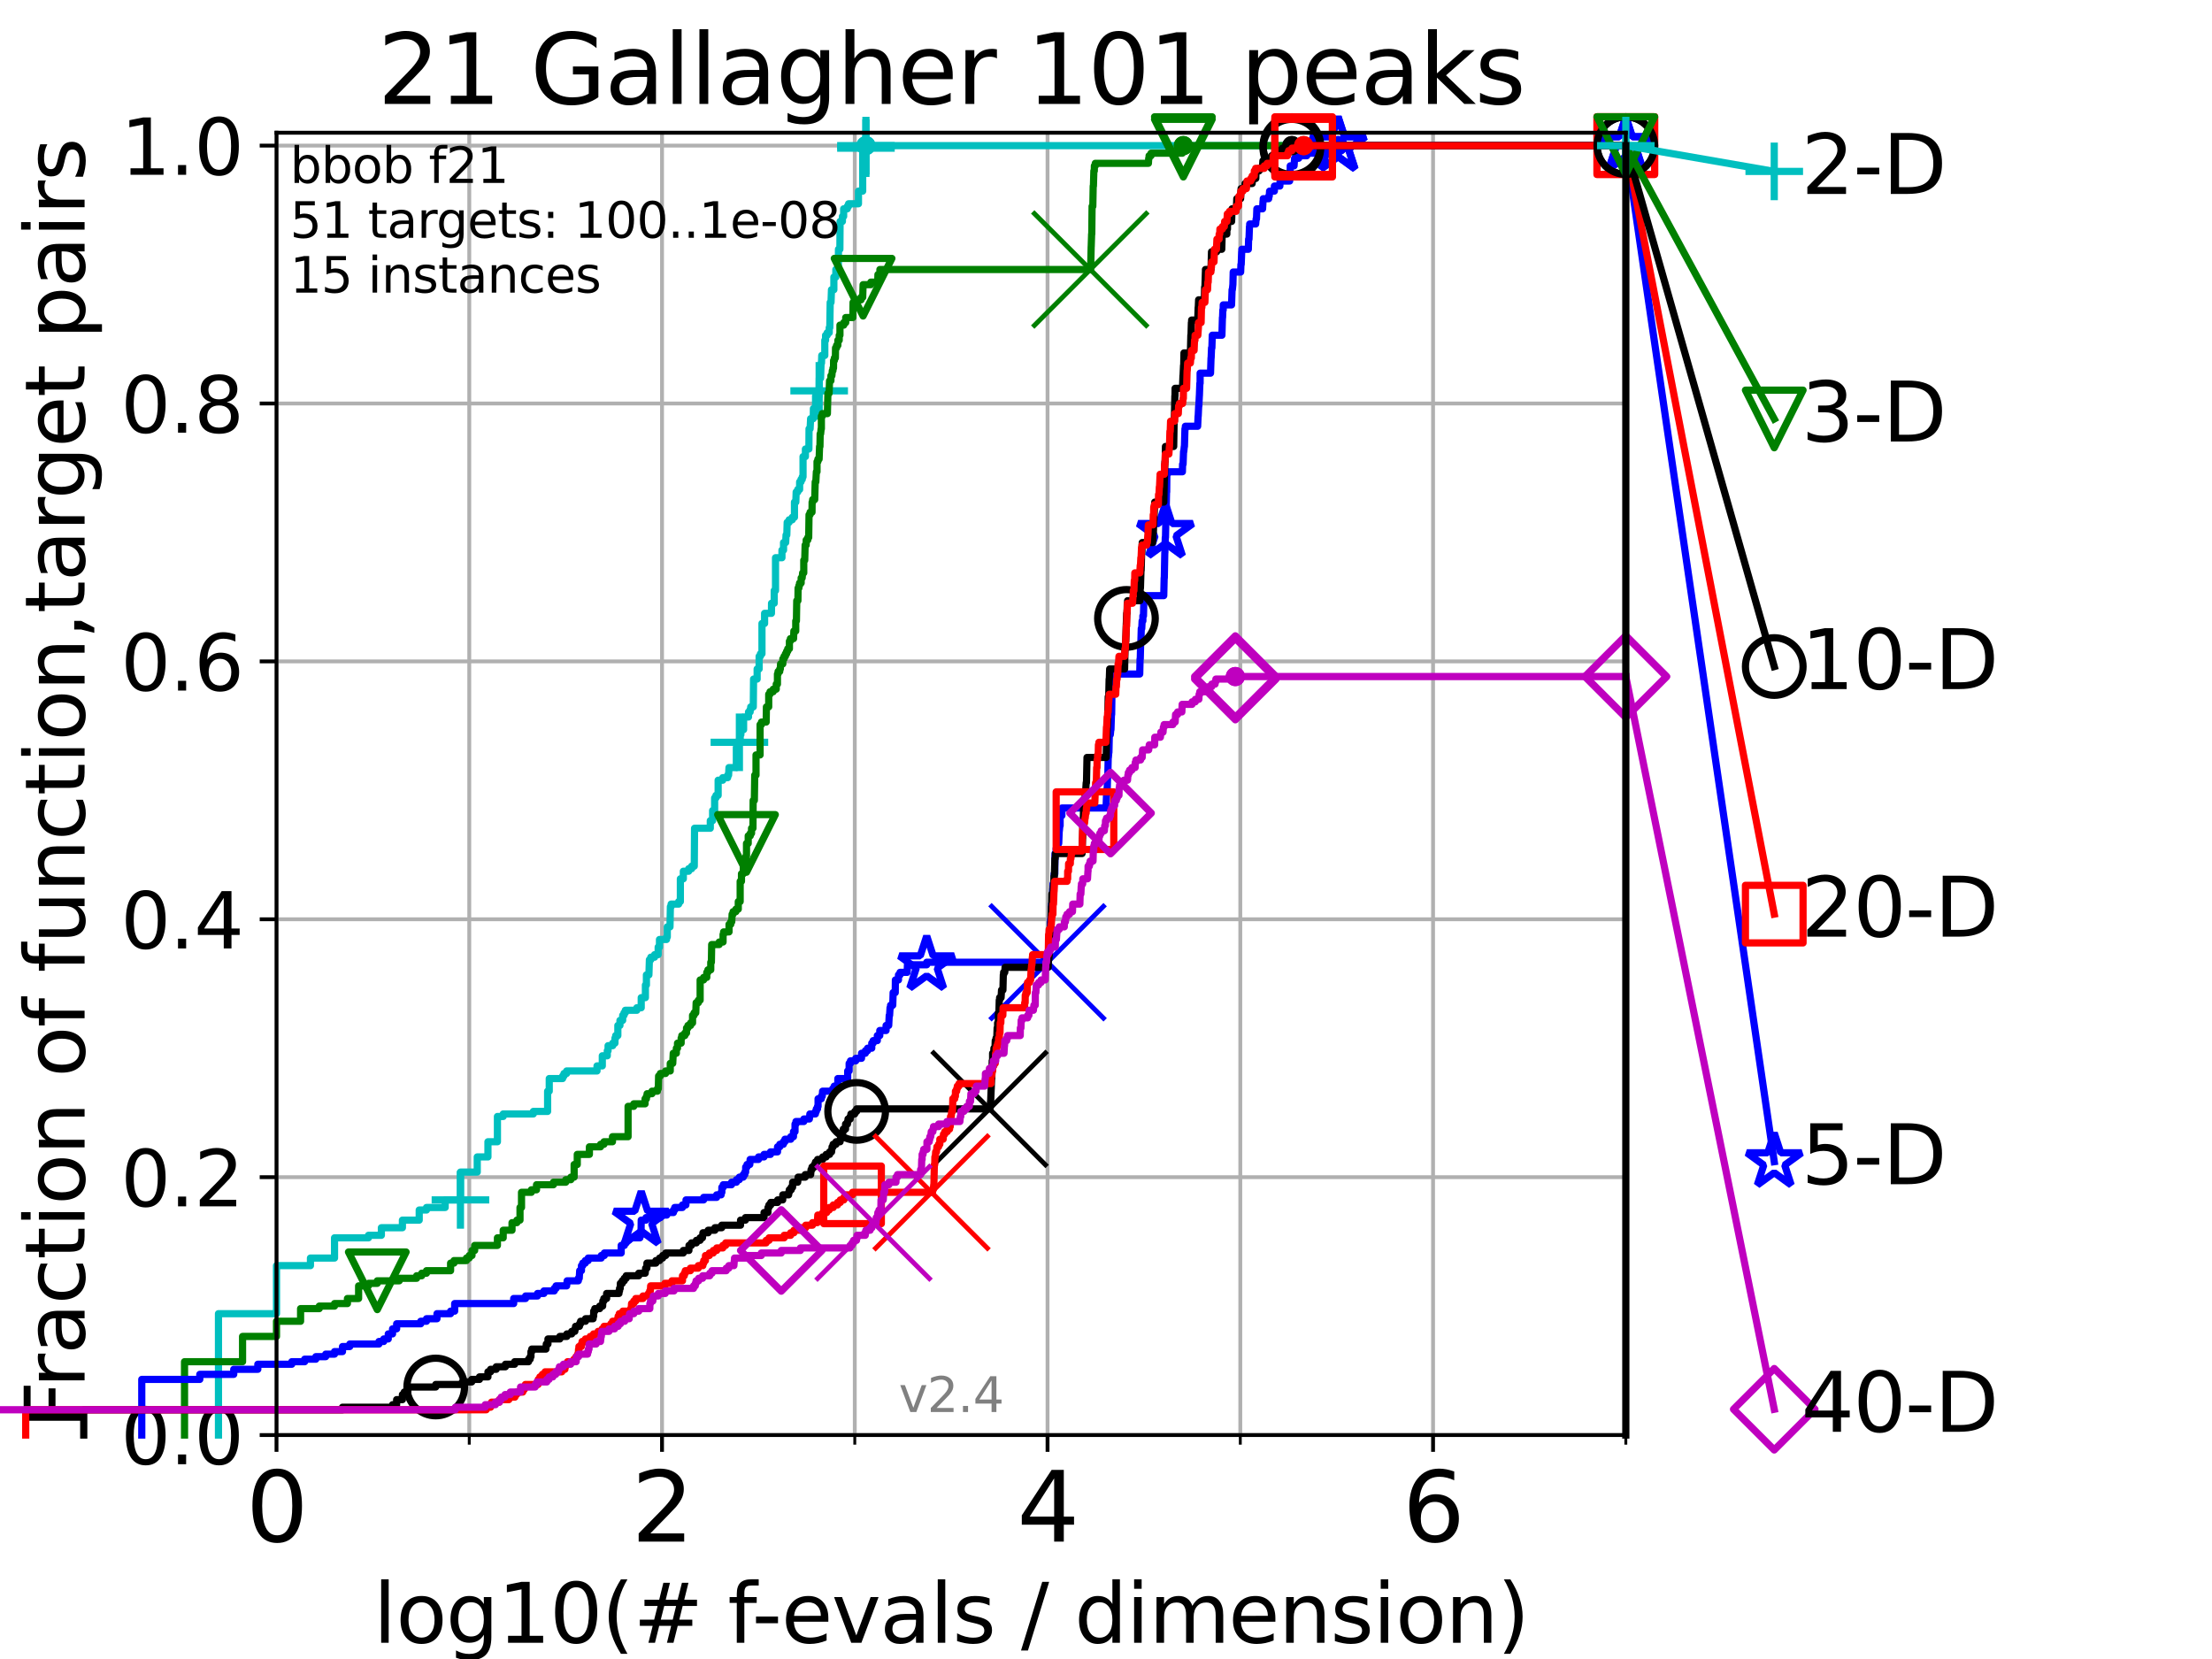 <?xml version="1.0" encoding="utf-8" standalone="no"?>
<!DOCTYPE svg PUBLIC "-//W3C//DTD SVG 1.1//EN"
  "http://www.w3.org/Graphics/SVG/1.1/DTD/svg11.dtd">
<svg height="345.6pt" version="1.1" viewBox="0 0 460.8 345.6" width="460.8pt" xmlns="http://www.w3.org/2000/svg" xmlns:xlink="http://www.w3.org/1999/xlink">
 <defs>
  <style type="text/css">*{stroke-linecap:butt;stroke-linejoin:round;}</style>
 </defs>
 <g id="figure_1">
  <g id="patch_1">
   <path d="M 0 345.6 
L 460.8 345.6 
L 460.8 0 
L 0 0 
z
" style="fill:#ffffff;"/>
  </g>
  <g id="axes_1">
   <g id="patch_2">
    <path d="M 57.6 298.944 
L 338.688 298.944 
L 338.688 27.648 
L 57.6 27.648 
z
" style="fill:#ffffff;"/>
   </g>
   <g id="matplotlib.axis_1">
    <g id="xtick_1">
     <g id="line2d_1">
      <path clip-path="url(#p922000d26d)" d="M 57.6 298.944 
L 57.6 27.648 
" style="fill:none;stroke:#b0b0b0;stroke-linecap:square;stroke-width:0.8;"/>
     </g>
     <g id="line2d_2">
      <defs>
       <path d="M 0 0 
L 0 3.5 
" id="m687a556037" style="stroke:#000000;stroke-width:0.8;"/>
      </defs>
      <g>
       <use style="stroke:#000000;stroke-width:0.8;" x="57.6" xlink:href="#m687a556037" y="298.944"/>
      </g>
     </g>
     <g id="text_1">
      <!-- 0 -->
      <g transform="translate(51.237 321.141)scale(0.2 -0.2)">
       <defs>
        <path d="M 2034 4250 
Q 1547 4250 1301 3770 
Q 1056 3291 1056 2328 
Q 1056 1369 1301 889 
Q 1547 409 2034 409 
Q 2525 409 2770 889 
Q 3016 1369 3016 2328 
Q 3016 3291 2770 3770 
Q 2525 4250 2034 4250 
z
M 2034 4750 
Q 2819 4750 3233 4129 
Q 3647 3509 3647 2328 
Q 3647 1150 3233 529 
Q 2819 -91 2034 -91 
Q 1250 -91 836 529 
Q 422 1150 422 2328 
Q 422 3509 836 4129 
Q 1250 4750 2034 4750 
z
" id="DejaVuSans-30" transform="scale(0.016)"/>
       </defs>
       <use xlink:href="#DejaVuSans-30"/>
      </g>
     </g>
    </g>
    <g id="xtick_2">
     <g id="line2d_3">
      <path clip-path="url(#p922000d26d)" d="M 137.911 298.944 
L 137.911 27.648 
" style="fill:none;stroke:#b0b0b0;stroke-linecap:square;stroke-width:0.8;"/>
     </g>
     <g id="line2d_4">
      <g>
       <use style="stroke:#000000;stroke-width:0.8;" x="137.911" xlink:href="#m687a556037" y="298.944"/>
      </g>
     </g>
     <g id="text_2">
      <!-- 2 -->
      <g transform="translate(131.548 321.141)scale(0.2 -0.2)">
       <defs>
        <path d="M 1228 531 
L 3431 531 
L 3431 0 
L 469 0 
L 469 531 
Q 828 903 1448 1529 
Q 2069 2156 2228 2338 
Q 2531 2678 2651 2914 
Q 2772 3150 2772 3378 
Q 2772 3750 2511 3984 
Q 2250 4219 1831 4219 
Q 1534 4219 1204 4116 
Q 875 4013 500 3803 
L 500 4441 
Q 881 4594 1212 4672 
Q 1544 4750 1819 4750 
Q 2544 4750 2975 4387 
Q 3406 4025 3406 3419 
Q 3406 3131 3298 2873 
Q 3191 2616 2906 2266 
Q 2828 2175 2409 1742 
Q 1991 1309 1228 531 
z
" id="DejaVuSans-32" transform="scale(0.016)"/>
       </defs>
       <use xlink:href="#DejaVuSans-32"/>
      </g>
     </g>
    </g>
    <g id="xtick_3">
     <g id="line2d_5">
      <path clip-path="url(#p922000d26d)" d="M 218.222 298.944 
L 218.222 27.648 
" style="fill:none;stroke:#b0b0b0;stroke-linecap:square;stroke-width:0.8;"/>
     </g>
     <g id="line2d_6">
      <g>
       <use style="stroke:#000000;stroke-width:0.8;" x="218.222" xlink:href="#m687a556037" y="298.944"/>
      </g>
     </g>
     <g id="text_3">
      <!-- 4 -->
      <g transform="translate(211.859 321.141)scale(0.2 -0.2)">
       <defs>
        <path d="M 2419 4116 
L 825 1625 
L 2419 1625 
L 2419 4116 
z
M 2253 4666 
L 3047 4666 
L 3047 1625 
L 3713 1625 
L 3713 1100 
L 3047 1100 
L 3047 0 
L 2419 0 
L 2419 1100 
L 313 1100 
L 313 1709 
L 2253 4666 
z
" id="DejaVuSans-34" transform="scale(0.016)"/>
       </defs>
       <use xlink:href="#DejaVuSans-34"/>
      </g>
     </g>
    </g>
    <g id="xtick_4">
     <g id="line2d_7">
      <path clip-path="url(#p922000d26d)" d="M 298.533 298.944 
L 298.533 27.648 
" style="fill:none;stroke:#b0b0b0;stroke-linecap:square;stroke-width:0.8;"/>
     </g>
     <g id="line2d_8">
      <g>
       <use style="stroke:#000000;stroke-width:0.8;" x="298.533" xlink:href="#m687a556037" y="298.944"/>
      </g>
     </g>
     <g id="text_4">
      <!-- 6 -->
      <g transform="translate(292.17 321.141)scale(0.2 -0.2)">
       <defs>
        <path d="M 2113 2584 
Q 1688 2584 1439 2293 
Q 1191 2003 1191 1497 
Q 1191 994 1439 701 
Q 1688 409 2113 409 
Q 2538 409 2786 701 
Q 3034 994 3034 1497 
Q 3034 2003 2786 2293 
Q 2538 2584 2113 2584 
z
M 3366 4563 
L 3366 3988 
Q 3128 4100 2886 4159 
Q 2644 4219 2406 4219 
Q 1781 4219 1451 3797 
Q 1122 3375 1075 2522 
Q 1259 2794 1537 2939 
Q 1816 3084 2150 3084 
Q 2853 3084 3261 2657 
Q 3669 2231 3669 1497 
Q 3669 778 3244 343 
Q 2819 -91 2113 -91 
Q 1303 -91 875 529 
Q 447 1150 447 2328 
Q 447 3434 972 4092 
Q 1497 4750 2381 4750 
Q 2619 4750 2861 4703 
Q 3103 4656 3366 4563 
z
" id="DejaVuSans-36" transform="scale(0.016)"/>
       </defs>
       <use xlink:href="#DejaVuSans-36"/>
      </g>
     </g>
    </g>
    <g id="xtick_5">
     <g id="line2d_9">
      <path clip-path="url(#p922000d26d)" d="M 97.755 298.944 
L 97.755 27.648 
" style="fill:none;stroke:#b0b0b0;stroke-linecap:square;stroke-width:0.8;"/>
     </g>
     <g id="line2d_10">
      <defs>
       <path d="M 0 0 
L 0 2 
" id="m52a6ae7717" style="stroke:#000000;stroke-width:0.6;"/>
      </defs>
      <g>
       <use style="stroke:#000000;stroke-width:0.6;" x="97.755" xlink:href="#m52a6ae7717" y="298.944"/>
      </g>
     </g>
    </g>
    <g id="xtick_6">
     <g id="line2d_11">
      <path clip-path="url(#p922000d26d)" d="M 178.066 298.944 
L 178.066 27.648 
" style="fill:none;stroke:#b0b0b0;stroke-linecap:square;stroke-width:0.8;"/>
     </g>
     <g id="line2d_12">
      <g>
       <use style="stroke:#000000;stroke-width:0.6;" x="178.066" xlink:href="#m52a6ae7717" y="298.944"/>
      </g>
     </g>
    </g>
    <g id="xtick_7">
     <g id="line2d_13">
      <path clip-path="url(#p922000d26d)" d="M 258.377 298.944 
L 258.377 27.648 
" style="fill:none;stroke:#b0b0b0;stroke-linecap:square;stroke-width:0.8;"/>
     </g>
     <g id="line2d_14">
      <g>
       <use style="stroke:#000000;stroke-width:0.6;" x="258.377" xlink:href="#m52a6ae7717" y="298.944"/>
      </g>
     </g>
    </g>
    <g id="xtick_8">
     <g id="line2d_15">
      <path clip-path="url(#p922000d26d)" d="M 338.688 298.944 
L 338.688 27.648 
" style="fill:none;stroke:#b0b0b0;stroke-linecap:square;stroke-width:0.8;"/>
     </g>
     <g id="line2d_16">
      <g>
       <use style="stroke:#000000;stroke-width:0.6;" x="338.688" xlink:href="#m52a6ae7717" y="298.944"/>
      </g>
     </g>
    </g>
    <g id="text_5">
     <!-- log10(# f-evals / dimension) -->
     <g transform="translate(77.764 342.218)scale(0.17 -0.17)">
      <defs>
       <path d="M 603 4863 
L 1178 4863 
L 1178 0 
L 603 0 
L 603 4863 
z
" id="DejaVuSans-6c" transform="scale(0.016)"/>
       <path d="M 1959 3097 
Q 1497 3097 1228 2736 
Q 959 2375 959 1747 
Q 959 1119 1226 758 
Q 1494 397 1959 397 
Q 2419 397 2687 759 
Q 2956 1122 2956 1747 
Q 2956 2369 2687 2733 
Q 2419 3097 1959 3097 
z
M 1959 3584 
Q 2709 3584 3137 3096 
Q 3566 2609 3566 1747 
Q 3566 888 3137 398 
Q 2709 -91 1959 -91 
Q 1206 -91 779 398 
Q 353 888 353 1747 
Q 353 2609 779 3096 
Q 1206 3584 1959 3584 
z
" id="DejaVuSans-6f" transform="scale(0.016)"/>
       <path d="M 2906 1791 
Q 2906 2416 2648 2759 
Q 2391 3103 1925 3103 
Q 1463 3103 1205 2759 
Q 947 2416 947 1791 
Q 947 1169 1205 825 
Q 1463 481 1925 481 
Q 2391 481 2648 825 
Q 2906 1169 2906 1791 
z
M 3481 434 
Q 3481 -459 3084 -895 
Q 2688 -1331 1869 -1331 
Q 1566 -1331 1297 -1286 
Q 1028 -1241 775 -1147 
L 775 -588 
Q 1028 -725 1275 -790 
Q 1522 -856 1778 -856 
Q 2344 -856 2625 -561 
Q 2906 -266 2906 331 
L 2906 616 
Q 2728 306 2450 153 
Q 2172 0 1784 0 
Q 1141 0 747 490 
Q 353 981 353 1791 
Q 353 2603 747 3093 
Q 1141 3584 1784 3584 
Q 2172 3584 2450 3431 
Q 2728 3278 2906 2969 
L 2906 3500 
L 3481 3500 
L 3481 434 
z
" id="DejaVuSans-67" transform="scale(0.016)"/>
       <path d="M 794 531 
L 1825 531 
L 1825 4091 
L 703 3866 
L 703 4441 
L 1819 4666 
L 2450 4666 
L 2450 531 
L 3481 531 
L 3481 0 
L 794 0 
L 794 531 
z
" id="DejaVuSans-31" transform="scale(0.016)"/>
       <path d="M 1984 4856 
Q 1566 4138 1362 3434 
Q 1159 2731 1159 2009 
Q 1159 1288 1364 580 
Q 1569 -128 1984 -844 
L 1484 -844 
Q 1016 -109 783 600 
Q 550 1309 550 2009 
Q 550 2706 781 3412 
Q 1013 4119 1484 4856 
L 1984 4856 
z
" id="DejaVuSans-28" transform="scale(0.016)"/>
       <path d="M 3272 2816 
L 2363 2816 
L 2100 1772 
L 3016 1772 
L 3272 2816 
z
M 2803 4594 
L 2478 3297 
L 3391 3297 
L 3719 4594 
L 4219 4594 
L 3897 3297 
L 4872 3297 
L 4872 2816 
L 3775 2816 
L 3519 1772 
L 4513 1772 
L 4513 1294 
L 3397 1294 
L 3072 0 
L 2572 0 
L 2894 1294 
L 1978 1294 
L 1656 0 
L 1153 0 
L 1478 1294 
L 494 1294 
L 494 1772 
L 1594 1772 
L 1856 2816 
L 850 2816 
L 850 3297 
L 1978 3297 
L 2297 4594 
L 2803 4594 
z
" id="DejaVuSans-23" transform="scale(0.016)"/>
       <path id="DejaVuSans-20" transform="scale(0.016)"/>
       <path d="M 2375 4863 
L 2375 4384 
L 1825 4384 
Q 1516 4384 1395 4259 
Q 1275 4134 1275 3809 
L 1275 3500 
L 2222 3500 
L 2222 3053 
L 1275 3053 
L 1275 0 
L 697 0 
L 697 3053 
L 147 3053 
L 147 3500 
L 697 3500 
L 697 3744 
Q 697 4328 969 4595 
Q 1241 4863 1831 4863 
L 2375 4863 
z
" id="DejaVuSans-66" transform="scale(0.016)"/>
       <path d="M 313 2009 
L 1997 2009 
L 1997 1497 
L 313 1497 
L 313 2009 
z
" id="DejaVuSans-2d" transform="scale(0.016)"/>
       <path d="M 3597 1894 
L 3597 1613 
L 953 1613 
Q 991 1019 1311 708 
Q 1631 397 2203 397 
Q 2534 397 2845 478 
Q 3156 559 3463 722 
L 3463 178 
Q 3153 47 2828 -22 
Q 2503 -91 2169 -91 
Q 1331 -91 842 396 
Q 353 884 353 1716 
Q 353 2575 817 3079 
Q 1281 3584 2069 3584 
Q 2775 3584 3186 3129 
Q 3597 2675 3597 1894 
z
M 3022 2063 
Q 3016 2534 2758 2815 
Q 2500 3097 2075 3097 
Q 1594 3097 1305 2825 
Q 1016 2553 972 2059 
L 3022 2063 
z
" id="DejaVuSans-65" transform="scale(0.016)"/>
       <path d="M 191 3500 
L 800 3500 
L 1894 563 
L 2988 3500 
L 3597 3500 
L 2284 0 
L 1503 0 
L 191 3500 
z
" id="DejaVuSans-76" transform="scale(0.016)"/>
       <path d="M 2194 1759 
Q 1497 1759 1228 1600 
Q 959 1441 959 1056 
Q 959 750 1161 570 
Q 1363 391 1709 391 
Q 2188 391 2477 730 
Q 2766 1069 2766 1631 
L 2766 1759 
L 2194 1759 
z
M 3341 1997 
L 3341 0 
L 2766 0 
L 2766 531 
Q 2569 213 2275 61 
Q 1981 -91 1556 -91 
Q 1019 -91 701 211 
Q 384 513 384 1019 
Q 384 1609 779 1909 
Q 1175 2209 1959 2209 
L 2766 2209 
L 2766 2266 
Q 2766 2663 2505 2880 
Q 2244 3097 1772 3097 
Q 1472 3097 1187 3025 
Q 903 2953 641 2809 
L 641 3341 
Q 956 3463 1253 3523 
Q 1550 3584 1831 3584 
Q 2591 3584 2966 3190 
Q 3341 2797 3341 1997 
z
" id="DejaVuSans-61" transform="scale(0.016)"/>
       <path d="M 2834 3397 
L 2834 2853 
Q 2591 2978 2328 3040 
Q 2066 3103 1784 3103 
Q 1356 3103 1142 2972 
Q 928 2841 928 2578 
Q 928 2378 1081 2264 
Q 1234 2150 1697 2047 
L 1894 2003 
Q 2506 1872 2764 1633 
Q 3022 1394 3022 966 
Q 3022 478 2636 193 
Q 2250 -91 1575 -91 
Q 1294 -91 989 -36 
Q 684 19 347 128 
L 347 722 
Q 666 556 975 473 
Q 1284 391 1588 391 
Q 1994 391 2212 530 
Q 2431 669 2431 922 
Q 2431 1156 2273 1281 
Q 2116 1406 1581 1522 
L 1381 1569 
Q 847 1681 609 1914 
Q 372 2147 372 2553 
Q 372 3047 722 3315 
Q 1072 3584 1716 3584 
Q 2034 3584 2315 3537 
Q 2597 3491 2834 3397 
z
" id="DejaVuSans-73" transform="scale(0.016)"/>
       <path d="M 1625 4666 
L 2156 4666 
L 531 -594 
L 0 -594 
L 1625 4666 
z
" id="DejaVuSans-2f" transform="scale(0.016)"/>
       <path d="M 2906 2969 
L 2906 4863 
L 3481 4863 
L 3481 0 
L 2906 0 
L 2906 525 
Q 2725 213 2448 61 
Q 2172 -91 1784 -91 
Q 1150 -91 751 415 
Q 353 922 353 1747 
Q 353 2572 751 3078 
Q 1150 3584 1784 3584 
Q 2172 3584 2448 3432 
Q 2725 3281 2906 2969 
z
M 947 1747 
Q 947 1113 1208 752 
Q 1469 391 1925 391 
Q 2381 391 2643 752 
Q 2906 1113 2906 1747 
Q 2906 2381 2643 2742 
Q 2381 3103 1925 3103 
Q 1469 3103 1208 2742 
Q 947 2381 947 1747 
z
" id="DejaVuSans-64" transform="scale(0.016)"/>
       <path d="M 603 3500 
L 1178 3500 
L 1178 0 
L 603 0 
L 603 3500 
z
M 603 4863 
L 1178 4863 
L 1178 4134 
L 603 4134 
L 603 4863 
z
" id="DejaVuSans-69" transform="scale(0.016)"/>
       <path d="M 3328 2828 
Q 3544 3216 3844 3400 
Q 4144 3584 4550 3584 
Q 5097 3584 5394 3201 
Q 5691 2819 5691 2113 
L 5691 0 
L 5113 0 
L 5113 2094 
Q 5113 2597 4934 2840 
Q 4756 3084 4391 3084 
Q 3944 3084 3684 2787 
Q 3425 2491 3425 1978 
L 3425 0 
L 2847 0 
L 2847 2094 
Q 2847 2600 2669 2842 
Q 2491 3084 2119 3084 
Q 1678 3084 1418 2786 
Q 1159 2488 1159 1978 
L 1159 0 
L 581 0 
L 581 3500 
L 1159 3500 
L 1159 2956 
Q 1356 3278 1631 3431 
Q 1906 3584 2284 3584 
Q 2666 3584 2933 3390 
Q 3200 3197 3328 2828 
z
" id="DejaVuSans-6d" transform="scale(0.016)"/>
       <path d="M 3513 2113 
L 3513 0 
L 2938 0 
L 2938 2094 
Q 2938 2591 2744 2837 
Q 2550 3084 2163 3084 
Q 1697 3084 1428 2787 
Q 1159 2491 1159 1978 
L 1159 0 
L 581 0 
L 581 3500 
L 1159 3500 
L 1159 2956 
Q 1366 3272 1645 3428 
Q 1925 3584 2291 3584 
Q 2894 3584 3203 3211 
Q 3513 2838 3513 2113 
z
" id="DejaVuSans-6e" transform="scale(0.016)"/>
       <path d="M 513 4856 
L 1013 4856 
Q 1481 4119 1714 3412 
Q 1947 2706 1947 2009 
Q 1947 1309 1714 600 
Q 1481 -109 1013 -844 
L 513 -844 
Q 928 -128 1133 580 
Q 1338 1288 1338 2009 
Q 1338 2731 1133 3434 
Q 928 4138 513 4856 
z
" id="DejaVuSans-29" transform="scale(0.016)"/>
      </defs>
      <use xlink:href="#DejaVuSans-6c"/>
      <use x="27.783" xlink:href="#DejaVuSans-6f"/>
      <use x="88.965" xlink:href="#DejaVuSans-67"/>
      <use x="152.441" xlink:href="#DejaVuSans-31"/>
      <use x="216.064" xlink:href="#DejaVuSans-30"/>
      <use x="279.688" xlink:href="#DejaVuSans-28"/>
      <use x="318.701" xlink:href="#DejaVuSans-23"/>
      <use x="402.49" xlink:href="#DejaVuSans-20"/>
      <use x="434.277" xlink:href="#DejaVuSans-66"/>
      <use x="463.982" xlink:href="#DejaVuSans-2d"/>
      <use x="500.066" xlink:href="#DejaVuSans-65"/>
      <use x="561.59" xlink:href="#DejaVuSans-76"/>
      <use x="620.77" xlink:href="#DejaVuSans-61"/>
      <use x="682.049" xlink:href="#DejaVuSans-6c"/>
      <use x="709.832" xlink:href="#DejaVuSans-73"/>
      <use x="761.932" xlink:href="#DejaVuSans-20"/>
      <use x="793.719" xlink:href="#DejaVuSans-2f"/>
      <use x="827.41" xlink:href="#DejaVuSans-20"/>
      <use x="859.197" xlink:href="#DejaVuSans-64"/>
      <use x="922.674" xlink:href="#DejaVuSans-69"/>
      <use x="950.457" xlink:href="#DejaVuSans-6d"/>
      <use x="1047.869" xlink:href="#DejaVuSans-65"/>
      <use x="1109.393" xlink:href="#DejaVuSans-6e"/>
      <use x="1172.771" xlink:href="#DejaVuSans-73"/>
      <use x="1224.871" xlink:href="#DejaVuSans-69"/>
      <use x="1252.654" xlink:href="#DejaVuSans-6f"/>
      <use x="1313.836" xlink:href="#DejaVuSans-6e"/>
      <use x="1377.215" xlink:href="#DejaVuSans-29"/>
     </g>
    </g>
   </g>
   <g id="matplotlib.axis_2">
    <g id="ytick_1">
     <g id="line2d_17">
      <path clip-path="url(#p922000d26d)" d="M 57.6 298.944 
L 338.688 298.944 
" style="fill:none;stroke:#b0b0b0;stroke-linecap:square;stroke-width:0.8;"/>
     </g>
     <g id="line2d_18">
      <defs>
       <path d="M 0 0 
L -3.5 0 
" id="m81bef9c3ea" style="stroke:#000000;stroke-width:0.8;"/>
      </defs>
      <g>
       <use style="stroke:#000000;stroke-width:0.8;" x="57.6" xlink:href="#m81bef9c3ea" y="298.944"/>
      </g>
     </g>
     <g id="text_6">
      <!-- 0.0 -->
      <g transform="translate(25.155 305.023)scale(0.16 -0.16)">
       <defs>
        <path d="M 684 794 
L 1344 794 
L 1344 0 
L 684 0 
L 684 794 
z
" id="DejaVuSans-2e" transform="scale(0.016)"/>
       </defs>
       <use xlink:href="#DejaVuSans-30"/>
       <use x="63.623" xlink:href="#DejaVuSans-2e"/>
       <use x="95.41" xlink:href="#DejaVuSans-30"/>
      </g>
     </g>
    </g>
    <g id="ytick_2">
     <g id="line2d_19">
      <path clip-path="url(#p922000d26d)" d="M 57.6 245.222 
L 338.688 245.222 
" style="fill:none;stroke:#b0b0b0;stroke-linecap:square;stroke-width:0.8;"/>
     </g>
     <g id="line2d_20">
      <g>
       <use style="stroke:#000000;stroke-width:0.8;" x="57.6" xlink:href="#m81bef9c3ea" y="245.222"/>
      </g>
     </g>
     <g id="text_7">
      <!-- 0.2 -->
      <g transform="translate(25.155 251.301)scale(0.16 -0.16)">
       <use xlink:href="#DejaVuSans-30"/>
       <use x="63.623" xlink:href="#DejaVuSans-2e"/>
       <use x="95.41" xlink:href="#DejaVuSans-32"/>
      </g>
     </g>
    </g>
    <g id="ytick_3">
     <g id="line2d_21">
      <path clip-path="url(#p922000d26d)" d="M 57.6 191.5 
L 338.688 191.5 
" style="fill:none;stroke:#b0b0b0;stroke-linecap:square;stroke-width:0.8;"/>
     </g>
     <g id="line2d_22">
      <g>
       <use style="stroke:#000000;stroke-width:0.8;" x="57.6" xlink:href="#m81bef9c3ea" y="191.5"/>
      </g>
     </g>
     <g id="text_8">
      <!-- 0.4 -->
      <g transform="translate(25.155 197.579)scale(0.16 -0.16)">
       <use xlink:href="#DejaVuSans-30"/>
       <use x="63.623" xlink:href="#DejaVuSans-2e"/>
       <use x="95.41" xlink:href="#DejaVuSans-34"/>
      </g>
     </g>
    </g>
    <g id="ytick_4">
     <g id="line2d_23">
      <path clip-path="url(#p922000d26d)" d="M 57.6 137.778 
L 338.688 137.778 
" style="fill:none;stroke:#b0b0b0;stroke-linecap:square;stroke-width:0.8;"/>
     </g>
     <g id="line2d_24">
      <g>
       <use style="stroke:#000000;stroke-width:0.8;" x="57.6" xlink:href="#m81bef9c3ea" y="137.778"/>
      </g>
     </g>
     <g id="text_9">
      <!-- 0.6 -->
      <g transform="translate(25.155 143.857)scale(0.16 -0.16)">
       <use xlink:href="#DejaVuSans-30"/>
       <use x="63.623" xlink:href="#DejaVuSans-2e"/>
       <use x="95.41" xlink:href="#DejaVuSans-36"/>
      </g>
     </g>
    </g>
    <g id="ytick_5">
     <g id="line2d_25">
      <path clip-path="url(#p922000d26d)" d="M 57.6 84.056 
L 338.688 84.056 
" style="fill:none;stroke:#b0b0b0;stroke-linecap:square;stroke-width:0.8;"/>
     </g>
     <g id="line2d_26">
      <g>
       <use style="stroke:#000000;stroke-width:0.8;" x="57.6" xlink:href="#m81bef9c3ea" y="84.056"/>
      </g>
     </g>
     <g id="text_10">
      <!-- 0.8 -->
      <g transform="translate(25.155 90.135)scale(0.16 -0.16)">
       <defs>
        <path d="M 2034 2216 
Q 1584 2216 1326 1975 
Q 1069 1734 1069 1313 
Q 1069 891 1326 650 
Q 1584 409 2034 409 
Q 2484 409 2743 651 
Q 3003 894 3003 1313 
Q 3003 1734 2745 1975 
Q 2488 2216 2034 2216 
z
M 1403 2484 
Q 997 2584 770 2862 
Q 544 3141 544 3541 
Q 544 4100 942 4425 
Q 1341 4750 2034 4750 
Q 2731 4750 3128 4425 
Q 3525 4100 3525 3541 
Q 3525 3141 3298 2862 
Q 3072 2584 2669 2484 
Q 3125 2378 3379 2068 
Q 3634 1759 3634 1313 
Q 3634 634 3220 271 
Q 2806 -91 2034 -91 
Q 1263 -91 848 271 
Q 434 634 434 1313 
Q 434 1759 690 2068 
Q 947 2378 1403 2484 
z
M 1172 3481 
Q 1172 3119 1398 2916 
Q 1625 2713 2034 2713 
Q 2441 2713 2670 2916 
Q 2900 3119 2900 3481 
Q 2900 3844 2670 4047 
Q 2441 4250 2034 4250 
Q 1625 4250 1398 4047 
Q 1172 3844 1172 3481 
z
" id="DejaVuSans-38" transform="scale(0.016)"/>
       </defs>
       <use xlink:href="#DejaVuSans-30"/>
       <use x="63.623" xlink:href="#DejaVuSans-2e"/>
       <use x="95.41" xlink:href="#DejaVuSans-38"/>
      </g>
     </g>
    </g>
    <g id="ytick_6">
     <g id="line2d_27">
      <path clip-path="url(#p922000d26d)" d="M 57.6 30.334 
L 338.688 30.334 
" style="fill:none;stroke:#b0b0b0;stroke-linecap:square;stroke-width:0.8;"/>
     </g>
     <g id="line2d_28">
      <g>
       <use style="stroke:#000000;stroke-width:0.8;" x="57.6" xlink:href="#m81bef9c3ea" y="30.334"/>
      </g>
     </g>
     <g id="text_11">
      <!-- 1.0 -->
      <g transform="translate(25.155 36.413)scale(0.16 -0.16)">
       <use xlink:href="#DejaVuSans-31"/>
       <use x="63.623" xlink:href="#DejaVuSans-2e"/>
       <use x="95.41" xlink:href="#DejaVuSans-30"/>
      </g>
     </g>
    </g>
    <g id="text_12">
     <!-- Fraction of function,target pairs -->
     <g transform="translate(17.62 297.681)rotate(-90)scale(0.17 -0.17)">
      <defs>
       <path d="M 628 4666 
L 3309 4666 
L 3309 4134 
L 1259 4134 
L 1259 2759 
L 3109 2759 
L 3109 2228 
L 1259 2228 
L 1259 0 
L 628 0 
L 628 4666 
z
" id="DejaVuSans-46" transform="scale(0.016)"/>
       <path d="M 2631 2963 
Q 2534 3019 2420 3045 
Q 2306 3072 2169 3072 
Q 1681 3072 1420 2755 
Q 1159 2438 1159 1844 
L 1159 0 
L 581 0 
L 581 3500 
L 1159 3500 
L 1159 2956 
Q 1341 3275 1631 3429 
Q 1922 3584 2338 3584 
Q 2397 3584 2469 3576 
Q 2541 3569 2628 3553 
L 2631 2963 
z
" id="DejaVuSans-72" transform="scale(0.016)"/>
       <path d="M 3122 3366 
L 3122 2828 
Q 2878 2963 2633 3030 
Q 2388 3097 2138 3097 
Q 1578 3097 1268 2742 
Q 959 2388 959 1747 
Q 959 1106 1268 751 
Q 1578 397 2138 397 
Q 2388 397 2633 464 
Q 2878 531 3122 666 
L 3122 134 
Q 2881 22 2623 -34 
Q 2366 -91 2075 -91 
Q 1284 -91 818 406 
Q 353 903 353 1747 
Q 353 2603 823 3093 
Q 1294 3584 2113 3584 
Q 2378 3584 2631 3529 
Q 2884 3475 3122 3366 
z
" id="DejaVuSans-63" transform="scale(0.016)"/>
       <path d="M 1172 4494 
L 1172 3500 
L 2356 3500 
L 2356 3053 
L 1172 3053 
L 1172 1153 
Q 1172 725 1289 603 
Q 1406 481 1766 481 
L 2356 481 
L 2356 0 
L 1766 0 
Q 1100 0 847 248 
Q 594 497 594 1153 
L 594 3053 
L 172 3053 
L 172 3500 
L 594 3500 
L 594 4494 
L 1172 4494 
z
" id="DejaVuSans-74" transform="scale(0.016)"/>
       <path d="M 544 1381 
L 544 3500 
L 1119 3500 
L 1119 1403 
Q 1119 906 1312 657 
Q 1506 409 1894 409 
Q 2359 409 2629 706 
Q 2900 1003 2900 1516 
L 2900 3500 
L 3475 3500 
L 3475 0 
L 2900 0 
L 2900 538 
Q 2691 219 2414 64 
Q 2138 -91 1772 -91 
Q 1169 -91 856 284 
Q 544 659 544 1381 
z
M 1991 3584 
L 1991 3584 
z
" id="DejaVuSans-75" transform="scale(0.016)"/>
       <path d="M 750 794 
L 1409 794 
L 1409 256 
L 897 -744 
L 494 -744 
L 750 256 
L 750 794 
z
" id="DejaVuSans-2c" transform="scale(0.016)"/>
       <path d="M 1159 525 
L 1159 -1331 
L 581 -1331 
L 581 3500 
L 1159 3500 
L 1159 2969 
Q 1341 3281 1617 3432 
Q 1894 3584 2278 3584 
Q 2916 3584 3314 3078 
Q 3713 2572 3713 1747 
Q 3713 922 3314 415 
Q 2916 -91 2278 -91 
Q 1894 -91 1617 61 
Q 1341 213 1159 525 
z
M 3116 1747 
Q 3116 2381 2855 2742 
Q 2594 3103 2138 3103 
Q 1681 3103 1420 2742 
Q 1159 2381 1159 1747 
Q 1159 1113 1420 752 
Q 1681 391 2138 391 
Q 2594 391 2855 752 
Q 3116 1113 3116 1747 
z
" id="DejaVuSans-70" transform="scale(0.016)"/>
      </defs>
      <use xlink:href="#DejaVuSans-46"/>
      <use x="50.27" xlink:href="#DejaVuSans-72"/>
      <use x="91.383" xlink:href="#DejaVuSans-61"/>
      <use x="152.662" xlink:href="#DejaVuSans-63"/>
      <use x="207.643" xlink:href="#DejaVuSans-74"/>
      <use x="246.852" xlink:href="#DejaVuSans-69"/>
      <use x="274.635" xlink:href="#DejaVuSans-6f"/>
      <use x="335.816" xlink:href="#DejaVuSans-6e"/>
      <use x="399.195" xlink:href="#DejaVuSans-20"/>
      <use x="430.982" xlink:href="#DejaVuSans-6f"/>
      <use x="492.164" xlink:href="#DejaVuSans-66"/>
      <use x="527.369" xlink:href="#DejaVuSans-20"/>
      <use x="559.156" xlink:href="#DejaVuSans-66"/>
      <use x="594.361" xlink:href="#DejaVuSans-75"/>
      <use x="657.74" xlink:href="#DejaVuSans-6e"/>
      <use x="721.119" xlink:href="#DejaVuSans-63"/>
      <use x="776.1" xlink:href="#DejaVuSans-74"/>
      <use x="815.309" xlink:href="#DejaVuSans-69"/>
      <use x="843.092" xlink:href="#DejaVuSans-6f"/>
      <use x="904.273" xlink:href="#DejaVuSans-6e"/>
      <use x="967.652" xlink:href="#DejaVuSans-2c"/>
      <use x="999.439" xlink:href="#DejaVuSans-74"/>
      <use x="1038.648" xlink:href="#DejaVuSans-61"/>
      <use x="1099.928" xlink:href="#DejaVuSans-72"/>
      <use x="1139.291" xlink:href="#DejaVuSans-67"/>
      <use x="1202.768" xlink:href="#DejaVuSans-65"/>
      <use x="1264.291" xlink:href="#DejaVuSans-74"/>
      <use x="1303.5" xlink:href="#DejaVuSans-20"/>
      <use x="1335.287" xlink:href="#DejaVuSans-70"/>
      <use x="1398.764" xlink:href="#DejaVuSans-61"/>
      <use x="1460.043" xlink:href="#DejaVuSans-69"/>
      <use x="1487.826" xlink:href="#DejaVuSans-72"/>
      <use x="1528.939" xlink:href="#DejaVuSans-73"/>
     </g>
    </g>
   </g>
   <g id="line2d_29">
    <defs>
     <path d="M 0 1.5 
C 0.398 1.5 0.779 1.342 1.061 1.061 
C 1.342 0.779 1.5 0.398 1.5 0 
C 1.5 -0.398 1.342 -0.779 1.061 -1.061 
C 0.779 -1.342 0.398 -1.5 0 -1.5 
C -0.398 -1.5 -0.779 -1.342 -1.061 -1.061 
C -1.342 -0.779 -1.5 -0.398 -1.5 0 
C -1.5 0.398 -1.342 0.779 -1.061 1.061 
C -0.779 1.342 -0.398 1.5 0 1.5 
z
" id="m80fd53f30b" style="stroke:#00bfbf;"/>
    </defs>
    <g>
     <use style="fill:#00bfbf;stroke:#00bfbf;" x="180.39" xlink:href="#m80fd53f30b" y="30.334"/>
     <use style="fill:#00bfbf;stroke:#00bfbf;" x="180.39" xlink:href="#m80fd53f30b" y="30.334"/>
    </g>
   </g>
   <g id="line2d_30">
    <path d="M 45.512 298.944 
L 45.512 273.663 
L 57.6 273.663 
L 57.6 263.656 
L 64.671 263.656 
L 64.671 262.076 
L 69.688 262.076 
L 69.688 257.862 
L 76.759 257.862 
L 76.759 257.336 
L 79.447 257.336 
L 79.447 255.756 
L 83.83 255.756 
L 83.83 254.176 
L 87.33 254.176 
L 87.33 252.069 
L 88.847 252.069 
L 88.847 251.542 
L 92.738 251.542 
L 92.738 249.962 
L 95.918 249.962 
L 95.918 244.169 
L 99.418 244.169 
L 99.418 241.009 
L 101.647 241.009 
L 101.647 237.848 
L 103.623 237.848 
L 103.623 232.582 
L 104.826 232.582 
L 104.826 232.055 
L 111.105 232.055 
L 111.105 231.528 
L 114.08 231.528 
L 114.08 227.315 
L 114.419 227.315 
L 114.419 224.681 
L 117.203 224.681 
L 117.203 224.155 
L 117.486 224.155 
L 117.486 223.628 
L 118.04 223.628 
L 118.04 223.101 
L 124.369 223.101 
L 124.369 222.048 
L 125.471 222.048 
L 125.471 219.941 
L 126.507 219.941 
L 126.507 218.888 
L 126.674 218.888 
L 126.674 217.834 
L 127.643 217.834 
L 127.643 217.308 
L 128.108 217.308 
L 128.108 216.254 
L 128.26 216.254 
L 128.26 215.728 
L 128.709 215.728 
L 128.709 213.621 
L 129.147 213.621 
L 129.147 212.567 
L 129.714 212.567 
L 129.714 211.514 
L 129.991 211.514 
L 129.991 210.987 
L 130.264 210.987 
L 130.264 210.461 
L 132.66 210.461 
L 132.66 209.934 
L 133.578 209.934 
L 133.578 207.827 
L 134.45 207.827 
L 134.45 205.194 
L 134.661 205.194 
L 134.661 203.087 
L 135.179 203.087 
L 135.281 199.927 
L 135.582 199.927 
L 135.582 199.4 
L 136.362 199.4 
L 136.362 198.874 
L 137.108 198.874 
L 137.108 197.294 
L 137.38 197.294 
L 137.38 195.714 
L 138.845 195.714 
L 138.845 195.187 
L 139.009 195.187 
L 139.009 193.08 
L 139.573 193.08 
L 139.652 188.867 
L 139.809 188.867 
L 139.809 188.34 
L 141.379 188.34 
L 141.379 187.813 
L 141.732 187.813 
L 141.732 183.073 
L 142.352 183.073 
L 142.352 181.493 
L 143.464 181.493 
L 143.464 180.966 
L 144.087 180.966 
L 144.087 180.44 
L 144.63 180.44 
L 144.689 172.539 
L 147.967 172.539 
L 147.967 170.959 
L 148.45 170.959 
L 148.45 168.853 
L 148.873 168.853 
L 148.873 166.219 
L 149.15 166.219 
L 149.15 165.692 
L 149.602 165.692 
L 149.602 162.532 
L 150.557 162.532 
L 150.557 162.006 
L 151.582 162.006 
L 151.582 161.479 
L 151.779 161.479 
L 151.858 159.899 
L 153.395 159.899 
L 153.395 155.685 
L 153.715 155.685 
L 153.715 154.632 
L 154.029 154.632 
L 154.029 154.105 
L 154.201 154.105 
L 154.201 153.052 
L 154.338 153.052 
L 154.338 151.999 
L 154.906 151.999 
L 154.906 149.365 
L 155.929 149.365 
L 155.929 148.312 
L 156.267 148.312 
L 156.267 147.785 
L 156.388 147.785 
L 156.388 147.258 
L 156.924 147.258 
L 156.982 141.465 
L 157.726 141.465 
L 157.726 139.358 
L 158.141 139.358 
L 158.141 136.725 
L 158.412 136.725 
L 158.412 136.198 
L 158.732 136.198 
L 158.732 129.878 
L 159.278 129.878 
L 159.278 127.771 
L 160.704 127.771 
L 160.727 125.664 
L 161.284 125.664 
L 161.284 123.031 
L 161.556 123.031 
L 161.556 116.184 
L 162.896 116.184 
L 162.896 114.604 
L 163.226 114.604 
L 163.226 113.024 
L 163.67 113.024 
L 163.749 111.444 
L 163.907 111.444 
L 163.985 108.81 
L 164.391 108.81 
L 164.391 108.284 
L 165.047 108.284 
L 165.047 107.757 
L 165.501 107.757 
L 165.501 104.597 
L 165.785 104.597 
L 165.856 102.49 
L 166.186 102.49 
L 166.186 101.963 
L 166.578 101.963 
L 166.578 100.383 
L 166.862 100.383 
L 166.862 99.857 
L 167.126 99.857 
L 167.126 99.33 
L 167.288 99.33 
L 167.288 95.116 
L 167.783 95.116 
L 167.783 93.536 
L 168.506 93.536 
L 168.537 89.323 
L 168.761 89.323 
L 168.865 87.216 
L 169.418 87.216 
L 169.446 85.109 
L 169.898 85.109 
L 169.898 82.476 
L 170.647 82.476 
L 170.674 78.789 
L 170.938 78.789 
L 171.043 75.629 
L 171.134 75.629 
L 171.186 74.049 
L 171.821 74.049 
L 171.821 70.889 
L 171.983 70.889 
L 171.983 69.836 
L 172.325 69.836 
L 172.325 69.309 
L 172.744 69.309 
L 172.744 68.255 
L 172.862 68.255 
L 172.944 62.989 
L 173.119 62.989 
L 173.211 60.355 
L 173.711 60.355 
L 173.711 57.722 
L 174.12 57.722 
L 174.12 56.142 
L 174.637 56.142 
L 174.669 51.928 
L 174.963 51.928 
L 175.005 46.135 
L 175.487 46.135 
L 175.487 45.081 
L 175.748 45.081 
L 175.748 43.501 
L 176.508 43.501 
L 176.508 42.975 
L 176.773 42.975 
L 176.773 42.448 
L 178.834 42.448 
L 178.834 39.814 
L 179.713 39.814 
L 179.713 31.914 
L 179.839 31.914 
L 179.839 30.861 
L 180.39 30.861 
L 180.39 30.334 
L 338.688 30.334 
L 338.688 30.334 
" style="fill:none;stroke:#00bfbf;stroke-linecap:square;stroke-width:1.5;"/>
   </g>
   <g id="line2d_31">
    <defs>
     <path d="M -6 0 
L 6 0 
M 0 6 
L 0 -6 
" id="m9b9f38fad5" style="stroke:#00bfbf;stroke-width:1.5;"/>
    </defs>
    <g>
     <use style="fill-opacity:0;stroke:#00bfbf;stroke-width:1.5;" x="95.918" xlink:href="#m9b9f38fad5" y="249.962"/>
     <use style="fill-opacity:0;stroke:#00bfbf;stroke-width:1.5;" x="154.029" xlink:href="#m9b9f38fad5" y="154.632"/>
     <use style="fill-opacity:0;stroke:#00bfbf;stroke-width:1.5;" x="170.647" xlink:href="#m9b9f38fad5" y="81.423"/>
     <use style="fill-opacity:0;stroke:#00bfbf;stroke-width:1.5;" x="180.39" xlink:href="#m9b9f38fad5" y="30.861"/>
     <use style="fill-opacity:0;stroke:#00bfbf;stroke-width:1.5;" x="180.39" xlink:href="#m9b9f38fad5" y="30.334"/>
     <use style="fill-opacity:0;stroke:#00bfbf;stroke-width:1.5;" x="338.688" xlink:href="#m9b9f38fad5" y="30.334"/>
    </g>
   </g>
   <g id="line2d_32">
    <path style="fill:none;stroke:#00bfbf;stroke-linecap:square;stroke-width:1.5;"/>
    <g/>
   </g>
   <g id="line2d_33">
    <defs>
     <path d="M 0 1.5 
C 0.398 1.5 0.779 1.342 1.061 1.061 
C 1.342 0.779 1.5 0.398 1.5 0 
C 1.5 -0.398 1.342 -0.779 1.061 -1.061 
C 0.779 -1.342 0.398 -1.5 0 -1.5 
C -0.398 -1.5 -0.779 -1.342 -1.061 -1.061 
C -1.342 -0.779 -1.5 -0.398 -1.5 0 
C -1.5 0.398 -1.342 0.779 -1.061 1.061 
C -0.779 1.342 -0.398 1.5 0 1.5 
z
" id="m33d8bef35f" style="stroke:#008000;"/>
    </defs>
    <g>
     <use style="fill:#008000;stroke:#008000;" x="246.513" xlink:href="#m33d8bef35f" y="30.334"/>
     <use style="fill:#008000;stroke:#008000;" x="246.513" xlink:href="#m33d8bef35f" y="30.334"/>
    </g>
   </g>
   <g id="line2d_34">
    <path d="M 38.441 298.944 
L 38.441 283.67 
L 50.529 283.67 
L 50.529 278.403 
L 57.6 278.403 
L 57.6 275.243 
L 62.617 275.243 
L 62.617 272.61 
L 66.508 272.61 
L 66.508 272.083 
L 69.688 272.083 
L 69.688 271.556 
L 72.376 271.556 
L 72.376 270.503 
L 74.705 270.503 
L 74.705 267.87 
L 76.759 267.87 
L 76.759 267.343 
L 78.596 267.343 
L 78.596 266.816 
L 83.172 266.816 
L 83.172 266.289 
L 86.793 266.289 
L 86.793 265.763 
L 87.85 265.763 
L 87.85 265.236 
L 88.847 265.236 
L 88.847 264.709 
L 93.864 264.709 
L 93.864 263.129 
L 94.576 263.129 
L 94.576 262.603 
L 97.164 262.603 
L 97.164 262.076 
L 97.755 262.076 
L 97.755 261.549 
L 98.327 261.549 
L 98.327 260.496 
L 98.881 260.496 
L 98.881 259.443 
L 103.623 259.443 
L 103.623 257.862 
L 104.826 257.862 
L 104.826 256.282 
L 106.664 256.282 
L 106.664 254.702 
L 107.68 254.702 
L 107.68 254.176 
L 108.326 254.176 
L 108.326 251.542 
L 108.64 251.542 
L 108.64 248.382 
L 110.694 248.382 
L 110.694 247.855 
L 111.768 247.855 
L 111.768 246.802 
L 115.291 246.802 
L 115.291 246.275 
L 117.857 246.275 
L 117.857 245.749 
L 118.925 245.749 
L 118.925 245.222 
L 119.603 245.222 
L 119.603 242.589 
L 120.255 242.589 
L 120.255 240.482 
L 122.782 240.482 
L 122.782 238.902 
L 125.111 238.902 
L 125.111 238.375 
L 125.823 238.375 
L 125.823 237.848 
L 127.59 237.848 
L 127.59 236.795 
L 130.84 236.795 
L 130.84 230.475 
L 132.02 230.475 
L 132.02 229.948 
L 134.379 229.948 
L 134.379 228.895 
L 134.661 228.895 
L 134.661 228.368 
L 134.801 228.368 
L 134.801 227.841 
L 135.813 227.841 
L 135.813 227.315 
L 136.955 227.315 
L 136.955 226.788 
L 137.138 226.788 
L 137.199 224.155 
L 137.559 224.155 
L 137.559 223.628 
L 138.651 223.628 
L 138.651 223.101 
L 139.626 223.101 
L 139.626 221.521 
L 140.145 221.521 
L 140.247 219.414 
L 140.896 219.414 
L 140.896 218.361 
L 141.139 218.361 
L 141.139 217.308 
L 141.895 217.308 
L 141.895 216.254 
L 142.033 216.254 
L 142.033 215.728 
L 142.664 215.728 
L 142.664 215.201 
L 143.015 215.201 
L 143.015 214.148 
L 143.316 214.148 
L 143.316 213.621 
L 143.862 213.621 
L 143.862 213.094 
L 144.27 213.094 
L 144.27 211.514 
L 144.59 211.514 
L 144.59 210.987 
L 144.943 210.987 
L 145.021 208.881 
L 145.479 208.881 
L 145.479 208.354 
L 145.851 208.354 
L 145.851 204.141 
L 146.573 204.141 
L 146.573 203.614 
L 147.233 203.614 
L 147.233 202.56 
L 147.47 202.56 
L 147.47 202.034 
L 148.064 202.034 
L 148.064 200.454 
L 148.194 200.454 
L 148.258 196.767 
L 149.824 196.767 
L 149.824 196.24 
L 150.627 196.24 
L 150.627 194.66 
L 150.739 194.66 
L 150.739 194.133 
L 151.871 194.133 
L 151.871 192.553 
L 152.233 192.553 
L 152.233 192.027 
L 152.436 192.027 
L 152.512 190.447 
L 152.712 190.447 
L 152.712 189.92 
L 153.299 189.92 
L 153.299 189.393 
L 153.797 189.393 
L 153.797 187.813 
L 154.19 187.813 
L 154.19 183.6 
L 154.462 183.6 
L 154.462 182.02 
L 154.841 182.02 
L 154.841 179.386 
L 155.383 179.386 
L 155.383 178.333 
L 155.51 178.333 
L 155.51 175.699 
L 155.867 175.699 
L 155.867 174.119 
L 156.297 174.119 
L 156.297 173.593 
L 156.559 173.593 
L 156.559 172.539 
L 156.855 172.539 
L 156.895 166.746 
L 157.147 166.746 
L 157.224 161.479 
L 157.491 161.479 
L 157.491 157.265 
L 158.34 157.265 
L 158.34 150.945 
L 158.626 150.945 
L 158.626 150.419 
L 159.608 150.419 
L 159.658 147.258 
L 160.136 147.258 
L 160.136 144.625 
L 160.41 144.625 
L 160.41 144.098 
L 161.07 144.098 
L 161.07 143.572 
L 161.705 143.572 
L 161.705 142.518 
L 161.956 142.518 
L 161.956 140.411 
L 162.087 140.411 
L 162.087 139.885 
L 162.432 139.885 
L 162.432 139.358 
L 162.56 139.358 
L 162.602 138.305 
L 163.076 138.305 
L 163.076 137.251 
L 163.335 137.251 
L 163.335 136.725 
L 163.616 136.725 
L 163.616 136.198 
L 163.867 136.198 
L 163.867 135.671 
L 164.102 135.671 
L 164.102 135.145 
L 164.448 135.145 
L 164.448 133.565 
L 164.65 133.565 
L 164.65 133.038 
L 165.315 133.038 
L 165.375 131.458 
L 165.768 131.458 
L 165.768 129.351 
L 165.908 129.351 
L 165.978 125.138 
L 166.221 125.138 
L 166.255 122.504 
L 166.426 122.504 
L 166.426 121.977 
L 166.561 121.977 
L 166.561 121.451 
L 166.895 121.451 
L 166.895 120.397 
L 167.104 120.397 
L 167.202 119.344 
L 167.438 119.344 
L 167.438 116.711 
L 167.64 116.711 
L 167.725 113.55 
L 167.944 113.55 
L 167.944 112.497 
L 168.274 112.497 
L 168.274 111.97 
L 168.466 111.97 
L 168.537 107.23 
L 168.756 107.23 
L 168.756 106.704 
L 169.158 106.704 
L 169.177 104.597 
L 169.293 104.597 
L 169.293 104.07 
L 169.72 104.07 
L 169.823 100.383 
L 169.953 100.383 
L 170.064 98.277 
L 170.201 98.277 
L 170.201 96.17 
L 170.383 96.17 
L 170.383 95.643 
L 170.634 95.643 
L 170.732 93.01 
L 170.811 93.01 
L 170.855 90.376 
L 170.952 90.376 
L 171.056 89.323 
L 171.108 89.323 
L 171.108 86.69 
L 171.306 86.69 
L 171.306 86.163 
L 172.362 86.163 
L 172.466 81.949 
L 172.713 81.949 
L 172.807 79.316 
L 173.096 79.316 
L 173.096 78.263 
L 173.296 78.263 
L 173.387 77.209 
L 173.523 77.209 
L 173.523 76.682 
L 173.636 76.682 
L 173.651 75.102 
L 173.815 75.102 
L 173.815 74.576 
L 174.022 74.576 
L 174.058 72.469 
L 174.276 72.469 
L 174.276 71.942 
L 174.542 71.942 
L 174.542 70.889 
L 174.824 70.889 
L 174.824 69.836 
L 174.977 69.836 
L 174.977 67.729 
L 175.771 67.729 
L 175.771 67.202 
L 176.177 67.202 
L 176.177 66.149 
L 177.666 66.149 
L 177.708 62.989 
L 178.486 62.989 
L 178.486 62.462 
L 179.371 62.462 
L 179.371 61.935 
L 179.718 61.935 
L 179.797 59.302 
L 181.41 59.302 
L 181.41 58.775 
L 182.842 58.775 
L 182.89 57.195 
L 183.3 57.195 
L 183.3 56.142 
L 227.2 56.142 
L 227.31 51.402 
L 227.318 51.402 
L 227.404 48.768 
L 227.437 48.768 
L 227.5 42.975 
L 227.654 42.975 
L 227.733 38.761 
L 227.779 38.761 
L 227.872 35.601 
L 227.965 35.601 
L 227.978 34.548 
L 228.17 34.548 
L 228.17 34.021 
L 239.236 34.021 
L 239.296 32.968 
L 239.375 32.968 
L 239.375 32.441 
L 239.784 32.441 
L 239.784 31.914 
L 246.296 31.914 
L 246.323 30.861 
L 246.513 30.861 
L 246.513 30.334 
L 338.688 30.334 
L 338.688 30.334 
" style="fill:none;stroke:#008000;stroke-linecap:square;stroke-width:1.5;"/>
   </g>
   <g id="line2d_35">
    <defs>
     <path d="M -0 6 
L 6 -6 
L -6 -6 
z
" id="mf9fe3322be" style="stroke:#008000;stroke-linejoin:miter;stroke-width:1.5;"/>
    </defs>
    <g>
     <use style="fill-opacity:0;stroke:#008000;stroke-linejoin:miter;stroke-width:1.5;" x="78.596" xlink:href="#mf9fe3322be" y="266.816"/>
     <use style="fill-opacity:0;stroke:#008000;stroke-linejoin:miter;stroke-width:1.5;" x="155.51" xlink:href="#mf9fe3322be" y="175.699"/>
     <use style="fill-opacity:0;stroke:#008000;stroke-linejoin:miter;stroke-width:1.5;" x="179.797" xlink:href="#mf9fe3322be" y="59.829"/>
     <use style="fill-opacity:0;stroke:#008000;stroke-linejoin:miter;stroke-width:1.5;" x="246.513" xlink:href="#mf9fe3322be" y="30.861"/>
     <use style="fill-opacity:0;stroke:#008000;stroke-linejoin:miter;stroke-width:1.5;" x="246.513" xlink:href="#mf9fe3322be" y="30.334"/>
     <use style="fill-opacity:0;stroke:#008000;stroke-linejoin:miter;stroke-width:1.5;" x="338.688" xlink:href="#mf9fe3322be" y="30.334"/>
    </g>
   </g>
   <g id="line2d_36">
    <path style="fill:none;stroke:#008000;stroke-linecap:square;stroke-width:1.5;"/>
    <g/>
   </g>
   <g id="line2d_37">
    <path clip-path="url(#p922000d26d)" d="M 227.13 56.142 
" style="fill:none;stroke:#008000;stroke-linecap:square;stroke-width:1.5;"/>
    <defs>
     <path d="M -12 12 
L 12 -12 
M -12 -12 
L 12 12 
" id="m726f1539d5" style="stroke:#008000;"/>
    </defs>
    <g clip-path="url(#p922000d26d)">
     <use style="fill:#008000;stroke:#008000;" x="227.13" xlink:href="#m726f1539d5" y="56.142"/>
    </g>
   </g>
   <g id="line2d_38">
    <defs>
     <path d="M 0 1.5 
C 0.398 1.5 0.779 1.342 1.061 1.061 
C 1.342 0.779 1.5 0.398 1.5 0 
C 1.5 -0.398 1.342 -0.779 1.061 -1.061 
C 0.779 -1.342 0.398 -1.5 0 -1.5 
C -0.398 -1.5 -0.779 -1.342 -1.061 -1.061 
C -1.342 -0.779 -1.5 -0.398 -1.5 0 
C -1.5 0.398 -1.342 0.779 -1.061 1.061 
C -0.779 1.342 -0.398 1.5 0 1.5 
z
" id="mb1424a1374" style="stroke:#0000ff;"/>
    </defs>
    <g>
     <use style="fill:#0000ff;stroke:#0000ff;" x="278.744" xlink:href="#mb1424a1374" y="30.334"/>
     <use style="fill:#0000ff;stroke:#0000ff;" x="278.744" xlink:href="#mb1424a1374" y="30.334"/>
    </g>
   </g>
   <g id="line2d_39">
    <path d="M 29.533 298.944 
L 29.533 287.357 
L 41.621 287.357 
L 41.621 286.304 
L 48.692 286.304 
L 48.692 285.25 
L 53.709 285.25 
L 53.709 284.197 
L 60.78 284.197 
L 60.78 283.67 
L 63.468 283.67 
L 63.468 283.143 
L 65.797 283.143 
L 65.797 282.617 
L 67.851 282.617 
L 67.851 282.09 
L 69.688 282.09 
L 69.688 281.563 
L 71.35 281.563 
L 71.35 280.51 
L 72.868 280.51 
L 72.868 279.983 
L 78.942 279.983 
L 78.942 279.457 
L 79.939 279.457 
L 79.939 278.93 
L 80.881 278.93 
L 80.881 277.877 
L 81.776 277.877 
L 81.776 276.823 
L 82.627 276.823 
L 82.627 275.77 
L 87.644 275.77 
L 87.644 275.243 
L 88.847 275.243 
L 88.847 274.716 
L 91.03 274.716 
L 91.03 273.663 
L 93.864 273.663 
L 93.864 273.136 
L 94.715 273.136 
L 94.715 271.556 
L 107.009 271.556 
L 107.009 270.503 
L 109.491 270.503 
L 109.491 269.976 
L 111.975 269.976 
L 111.975 269.45 
L 113.311 269.45 
L 113.311 268.923 
L 115.46 268.923 
L 115.46 268.396 
L 115.835 268.396 
L 115.835 267.87 
L 118.04 267.87 
L 118.149 266.816 
L 120.477 266.816 
L 120.477 266.289 
L 120.666 266.289 
L 120.759 264.709 
L 121.128 264.709 
L 121.128 263.656 
L 121.4 263.656 
L 121.4 263.129 
L 121.931 263.129 
L 121.931 262.603 
L 122.531 262.603 
L 122.531 262.076 
L 125.256 262.076 
L 125.256 261.549 
L 125.892 261.549 
L 125.892 261.023 
L 129.405 261.023 
L 129.405 259.443 
L 130.073 259.443 
L 130.073 258.916 
L 130.452 258.916 
L 130.452 258.389 
L 130.979 258.389 
L 130.979 257.862 
L 133.307 257.862 
L 133.307 257.336 
L 133.533 257.336 
L 133.578 254.176 
L 134.577 254.176 
L 134.577 253.649 
L 137.559 253.649 
L 137.559 253.122 
L 138.894 253.122 
L 138.894 252.596 
L 140.287 252.596 
L 140.287 252.069 
L 140.559 252.069 
L 140.559 251.542 
L 142.161 251.542 
L 142.161 251.016 
L 142.884 251.016 
L 142.91 249.962 
L 146.58 249.962 
L 146.58 249.436 
L 149.287 249.436 
L 149.287 248.909 
L 150.224 248.909 
L 150.224 248.382 
L 150.378 248.382 
L 150.378 247.329 
L 150.666 247.329 
L 150.666 246.802 
L 152.391 246.802 
L 152.391 246.275 
L 153.409 246.275 
L 153.409 245.749 
L 154.015 245.749 
L 154.015 245.222 
L 154.827 245.222 
L 154.827 244.695 
L 155.155 244.695 
L 155.155 244.169 
L 155.335 244.169 
L 155.335 243.115 
L 155.616 243.115 
L 155.616 242.589 
L 156.2 242.589 
L 156.261 241.535 
L 158.009 241.535 
L 158.009 241.009 
L 159.16 241.009 
L 159.16 240.482 
L 160.509 240.482 
L 160.509 239.955 
L 161.973 239.955 
L 161.973 238.902 
L 162.441 238.902 
L 162.441 238.375 
L 163.185 238.375 
L 163.185 237.848 
L 163.518 237.848 
L 163.518 237.322 
L 164.735 237.322 
L 164.735 236.795 
L 165.295 236.795 
L 165.295 235.742 
L 165.619 235.742 
L 165.619 234.162 
L 165.81 234.162 
L 165.81 233.635 
L 167.456 233.635 
L 167.456 233.108 
L 168.609 233.108 
L 168.71 232.055 
L 169.864 232.055 
L 169.864 231.528 
L 170.058 231.528 
L 170.058 231.001 
L 170.305 231.001 
L 170.305 230.475 
L 170.419 230.475 
L 170.419 228.895 
L 171.093 228.895 
L 171.093 228.368 
L 171.289 228.368 
L 171.361 227.315 
L 173.467 227.315 
L 173.467 226.788 
L 173.787 226.788 
L 173.787 226.261 
L 174.537 226.261 
L 174.537 224.681 
L 176.589 224.681 
L 176.589 223.101 
L 176.89 223.101 
L 176.89 221.521 
L 177.168 221.521 
L 177.168 220.994 
L 178.271 220.994 
L 178.271 220.468 
L 179.47 220.468 
L 179.47 219.414 
L 180.272 219.414 
L 180.272 218.888 
L 180.73 218.888 
L 180.73 218.361 
L 181.603 218.361 
L 181.603 217.308 
L 181.899 217.308 
L 181.899 216.781 
L 182.762 216.781 
L 182.762 215.728 
L 183.274 215.728 
L 183.274 214.674 
L 184.587 214.674 
L 184.587 213.621 
L 185.135 213.621 
L 185.242 211.514 
L 185.32 211.514 
L 185.412 209.934 
L 185.521 209.934 
L 185.521 209.407 
L 185.975 209.407 
L 186.057 206.774 
L 186.499 206.774 
L 186.525 204.141 
L 187.17 204.141 
L 187.17 203.087 
L 187.498 203.087 
L 187.498 202.56 
L 188.98 202.56 
L 189.038 200.98 
L 193.051 200.98 
L 193.051 200.454 
L 218.357 200.454 
L 218.357 199.4 
L 218.506 199.4 
L 218.58 196.24 
L 218.617 196.24 
L 218.689 193.607 
L 218.765 193.607 
L 218.866 191.5 
L 218.919 191.5 
L 218.999 189.92 
L 219.041 189.92 
L 219.065 188.34 
L 219.213 188.34 
L 219.312 185.18 
L 219.353 185.18 
L 219.366 184.126 
L 219.512 184.126 
L 219.599 182.02 
L 219.74 182.02 
L 219.78 177.806 
L 220.016 177.806 
L 220.016 176.753 
L 220.269 176.753 
L 220.327 175.699 
L 220.549 175.699 
L 220.659 173.066 
L 220.683 173.066 
L 220.782 172.013 
L 220.843 172.013 
L 220.843 169.906 
L 221.211 169.906 
L 221.22 168.326 
L 230.409 168.326 
L 230.509 165.692 
L 230.545 165.692 
L 230.635 164.112 
L 230.662 164.112 
L 230.736 161.479 
L 230.778 161.479 
L 230.863 157.792 
L 230.893 157.792 
L 230.979 156.739 
L 231.008 156.739 
L 231.093 153.052 
L 231.297 153.052 
L 231.394 151.999 
L 231.434 151.999 
L 231.533 148.838 
L 231.576 148.838 
L 231.671 141.992 
L 231.721 141.992 
L 231.746 140.411 
L 237.426 140.411 
L 237.499 137.251 
L 237.538 137.251 
L 237.616 134.091 
L 237.658 134.091 
L 237.749 130.931 
L 237.849 130.931 
L 237.924 129.351 
L 238.079 129.351 
L 238.079 128.298 
L 238.206 128.298 
L 238.3 124.611 
L 238.439 124.611 
L 238.439 124.084 
L 242.432 124.084 
L 242.516 120.397 
L 242.545 120.397 
L 242.649 115.131 
L 242.668 115.131 
L 242.75 111.97 
L 242.794 111.97 
L 242.903 106.704 
L 242.924 106.704 
L 243.009 102.49 
L 243.04 102.49 
L 243.074 98.803 
L 243.197 98.803 
L 243.197 98.277 
L 246.316 98.277 
L 246.353 96.697 
L 246.456 96.697 
L 246.555 94.063 
L 246.604 94.063 
L 246.711 93.01 
L 246.74 93.01 
L 246.847 89.323 
L 246.931 89.323 
L 246.931 88.796 
L 249.491 88.796 
L 249.587 86.69 
L 249.608 86.69 
L 249.705 84.583 
L 249.738 84.583 
L 249.845 82.476 
L 249.852 82.476 
L 249.952 79.843 
L 250.004 79.843 
L 250.006 77.736 
L 252.176 77.736 
L 252.28 74.576 
L 252.301 74.576 
L 252.388 72.469 
L 252.459 72.469 
L 252.541 69.836 
L 254.548 69.836 
L 254.655 66.149 
L 254.685 66.149 
L 254.74 64.569 
L 254.813 64.569 
L 254.827 63.515 
L 256.555 63.515 
L 256.664 60.355 
L 256.72 60.355 
L 256.83 59.302 
L 256.834 59.302 
L 256.9 56.668 
L 258.451 56.668 
L 258.511 55.088 
L 258.565 55.088 
L 258.669 52.455 
L 258.701 52.455 
L 258.701 51.928 
L 260.052 51.928 
L 260.107 49.821 
L 260.187 49.821 
L 260.287 47.188 
L 260.334 47.188 
L 260.334 46.661 
L 261.583 46.661 
L 261.675 45.608 
L 261.749 45.608 
L 261.827 43.501 
L 263.018 43.501 
L 263.108 41.921 
L 263.155 41.921 
L 263.155 41.395 
L 264.287 41.395 
L 264.287 40.868 
L 264.407 40.868 
L 264.477 39.814 
L 265.472 39.814 
L 265.48 38.761 
L 266.618 38.761 
L 266.659 37.708 
L 268.66 37.708 
L 268.741 35.601 
L 268.773 35.601 
L 268.78 34.548 
L 269.578 34.548 
L 269.688 32.968 
L 270.545 32.968 
L 270.545 32.441 
L 272.233 32.441 
L 272.233 31.914 
L 274.414 31.914 
L 274.414 31.387 
L 276.34 31.387 
L 276.34 30.861 
L 278.744 30.861 
L 278.744 30.334 
L 338.688 30.334 
L 338.688 30.334 
" style="fill:none;stroke:#0000ff;stroke-linecap:square;stroke-width:1.5;"/>
   </g>
   <g id="line2d_40">
    <defs>
     <path d="M 0 -6 
L -1.347 -1.854 
L -5.706 -1.854 
L -2.18 0.708 
L -3.527 4.854 
L -0 2.292 
L 3.527 4.854 
L 2.18 0.708 
L 5.706 -1.854 
L 1.347 -1.854 
z
" id="m53f6c9e2bf" style="stroke:#0000ff;stroke-linejoin:bevel;stroke-width:1.5;"/>
    </defs>
    <g>
     <use style="fill-opacity:0;stroke:#0000ff;stroke-linejoin:bevel;stroke-width:1.5;" x="133.578" xlink:href="#m53f6c9e2bf" y="254.176"/>
     <use style="fill-opacity:0;stroke:#0000ff;stroke-linejoin:bevel;stroke-width:1.5;" x="193.051" xlink:href="#m53f6c9e2bf" y="200.98"/>
     <use style="fill-opacity:0;stroke:#0000ff;stroke-linejoin:bevel;stroke-width:1.5;" x="242.794" xlink:href="#m53f6c9e2bf" y="110.917"/>
     <use style="fill-opacity:0;stroke:#0000ff;stroke-linejoin:bevel;stroke-width:1.5;" x="278.744" xlink:href="#m53f6c9e2bf" y="30.334"/>
     <use style="fill-opacity:0;stroke:#0000ff;stroke-linejoin:bevel;stroke-width:1.5;" x="278.744" xlink:href="#m53f6c9e2bf" y="30.334"/>
     <use style="fill-opacity:0;stroke:#0000ff;stroke-linejoin:bevel;stroke-width:1.5;" x="338.688" xlink:href="#m53f6c9e2bf" y="30.334"/>
    </g>
   </g>
   <g id="line2d_41">
    <path style="fill:none;stroke:#0000ff;stroke-linecap:square;stroke-width:1.5;"/>
    <g/>
   </g>
   <g id="line2d_42">
    <path clip-path="url(#p922000d26d)" d="M 218.222 200.454 
" style="fill:none;stroke:#0000ff;stroke-linecap:square;stroke-width:1.5;"/>
    <defs>
     <path d="M -12 12 
L 12 -12 
M -12 -12 
L 12 12 
" id="m858b279def" style="stroke:#0000ff;"/>
    </defs>
    <g clip-path="url(#p922000d26d)">
     <use style="fill:#0000ff;stroke:#0000ff;" x="218.222" xlink:href="#m858b279def" y="200.454"/>
    </g>
   </g>
   <g id="line2d_43">
    <defs>
     <path d="M 0 1.5 
C 0.398 1.5 0.779 1.342 1.061 1.061 
C 1.342 0.779 1.5 0.398 1.5 0 
C 1.5 -0.398 1.342 -0.779 1.061 -1.061 
C 0.779 -1.342 0.398 -1.5 0 -1.5 
C -0.398 -1.5 -0.779 -1.342 -1.061 -1.061 
C -1.342 -0.779 -1.5 -0.398 -1.5 0 
C -1.5 0.398 -1.342 0.779 -1.061 1.061 
C -0.779 1.342 -0.398 1.5 0 1.5 
z
" id="maf09f188fa" style="stroke:#000000;"/>
    </defs>
    <g>
     <use style="stroke:#000000;" x="269.117" xlink:href="#maf09f188fa" y="30.334"/>
     <use style="stroke:#000000;" x="269.117" xlink:href="#maf09f188fa" y="30.334"/>
    </g>
   </g>
   <g id="line2d_44">
    <path d="M 17.445 298.944 
L 17.445 293.677 
L 71.35 293.677 
L 71.35 293.15 
L 81.776 293.15 
L 81.776 292.624 
L 82.627 292.624 
L 82.627 291.57 
L 83.83 291.57 
L 83.83 290.517 
L 84.213 290.517 
L 84.213 289.99 
L 84.956 289.99 
L 84.956 288.937 
L 90.771 288.937 
L 90.771 288.41 
L 96.301 288.41 
L 96.301 287.884 
L 98.271 287.884 
L 98.271 287.357 
L 99.887 287.357 
L 99.887 286.83 
L 101.647 286.83 
L 101.647 285.777 
L 102.196 285.777 
L 102.196 285.25 
L 103.372 285.25 
L 103.372 284.723 
L 105.285 284.723 
L 105.285 284.197 
L 107.213 284.197 
L 107.213 283.67 
L 110.103 283.67 
L 110.103 283.143 
L 110.443 283.143 
L 110.443 282.617 
L 110.611 282.617 
L 110.611 281.563 
L 110.777 281.563 
L 110.777 281.037 
L 113.735 281.037 
L 113.804 279.983 
L 114.148 279.983 
L 114.148 278.93 
L 116.621 278.93 
L 116.621 278.403 
L 118.094 278.403 
L 118.094 277.877 
L 119.097 277.877 
L 119.097 277.35 
L 119.752 277.35 
L 119.752 276.823 
L 119.899 276.823 
L 119.899 276.296 
L 120.713 276.296 
L 120.713 275.77 
L 120.945 275.77 
L 120.945 275.243 
L 121.975 275.243 
L 121.975 274.716 
L 123.554 274.716 
L 123.554 274.19 
L 123.673 274.19 
L 123.673 273.136 
L 123.908 273.136 
L 123.908 272.61 
L 124.928 272.61 
L 124.928 272.083 
L 125.542 272.083 
L 125.577 271.03 
L 125.788 271.03 
L 125.788 270.503 
L 126.372 270.503 
L 126.372 269.45 
L 128.944 269.45 
L 128.944 268.923 
L 129.06 268.923 
L 129.06 268.396 
L 129.205 268.396 
L 129.233 267.343 
L 129.63 267.343 
L 129.63 266.816 
L 130.046 266.816 
L 130.046 266.289 
L 130.452 266.289 
L 130.452 265.763 
L 133.056 265.763 
L 133.056 265.236 
L 134.407 265.236 
L 134.492 264.183 
L 134.766 264.183 
L 134.766 263.129 
L 136.627 263.129 
L 136.627 262.603 
L 137.398 262.603 
L 137.398 262.076 
L 138.05 262.076 
L 138.05 261.549 
L 138.678 261.549 
L 138.678 261.023 
L 142.338 261.023 
L 142.338 260.496 
L 143.515 260.496 
L 143.528 259.443 
L 144.038 259.443 
L 144.038 258.916 
L 145.063 258.916 
L 145.063 258.389 
L 145.833 258.389 
L 145.833 257.862 
L 146.335 257.862 
L 146.431 256.809 
L 147.52 256.809 
L 147.52 256.282 
L 148.929 256.282 
L 148.929 255.756 
L 150.353 255.756 
L 150.353 255.229 
L 154.27 255.229 
L 154.27 254.176 
L 155.29 254.176 
L 155.29 253.649 
L 159.165 253.649 
L 159.165 252.596 
L 159.971 252.596 
L 159.986 251.542 
L 160.181 251.542 
L 160.181 251.016 
L 160.566 251.016 
L 160.566 250.489 
L 161.995 250.489 
L 161.995 249.962 
L 163.049 249.962 
L 163.066 248.909 
L 164.288 248.909 
L 164.288 248.382 
L 164.422 248.382 
L 164.422 247.855 
L 164.825 247.855 
L 164.825 247.329 
L 165.109 247.329 
L 165.12 246.275 
L 166.176 246.275 
L 166.255 245.222 
L 167.738 245.222 
L 167.738 244.695 
L 168.877 244.695 
L 168.959 243.642 
L 169.155 243.642 
L 169.155 243.115 
L 169.648 243.115 
L 169.648 242.589 
L 169.881 242.589 
L 169.881 242.062 
L 170.319 242.062 
L 170.319 241.535 
L 171.389 241.535 
L 171.389 241.009 
L 172.106 241.009 
L 172.106 240.482 
L 172.825 240.482 
L 172.825 239.955 
L 173.232 239.955 
L 173.338 238.902 
L 173.554 238.902 
L 173.554 238.375 
L 174.162 238.375 
L 174.162 237.848 
L 175.005 237.848 
L 175.005 237.322 
L 175.197 237.322 
L 175.197 236.795 
L 175.328 236.795 
L 175.328 236.268 
L 175.511 236.268 
L 175.511 235.742 
L 175.666 235.742 
L 175.666 235.215 
L 176.14 235.215 
L 176.145 234.162 
L 176.54 234.162 
L 176.54 233.635 
L 176.659 233.635 
L 176.659 233.108 
L 177.111 233.108 
L 177.111 232.582 
L 177.263 232.582 
L 177.263 232.055 
L 178.059 232.055 
L 178.059 231.528 
L 178.458 231.528 
L 178.458 231.001 
L 206.256 231.001 
L 206.354 229.421 
L 206.377 229.421 
L 206.482 226.788 
L 206.491 226.788 
L 206.57 224.681 
L 206.609 224.681 
L 206.693 220.994 
L 206.778 220.994 
L 206.778 219.414 
L 207.003 219.414 
L 207.054 218.361 
L 207.275 218.361 
L 207.329 216.781 
L 207.495 216.781 
L 207.495 216.254 
L 207.649 216.254 
L 207.719 214.148 
L 207.821 214.148 
L 207.821 213.094 
L 207.963 213.094 
L 207.977 210.987 
L 208.089 210.987 
L 208.163 208.354 
L 208.238 208.354 
L 208.238 207.827 
L 208.542 207.827 
L 208.638 206.247 
L 208.929 206.247 
L 209.007 203.087 
L 209.068 203.087 
L 209.068 202.56 
L 209.312 202.56 
L 209.379 201.507 
L 218.363 201.507 
L 218.406 199.927 
L 218.483 199.927 
L 218.574 198.874 
L 218.601 198.874 
L 218.634 197.82 
L 218.717 197.82 
L 218.802 195.714 
L 218.829 195.714 
L 218.931 192.027 
L 218.944 192.027 
L 219.033 188.867 
L 219.082 188.867 
L 219.132 186.233 
L 219.354 186.233 
L 219.438 184.653 
L 219.496 184.653 
L 219.563 182.546 
L 219.642 182.546 
L 219.75 178.86 
L 219.812 178.86 
L 219.869 177.806 
L 225.414 177.806 
L 225.51 174.646 
L 225.528 174.646 
L 225.605 171.486 
L 225.642 171.486 
L 225.741 168.326 
L 225.778 168.326 
L 225.816 167.272 
L 225.924 167.272 
L 225.929 166.219 
L 226.056 166.219 
L 226.152 164.639 
L 226.172 164.639 
L 226.275 163.059 
L 226.334 163.059 
L 226.443 157.792 
L 230.441 157.792 
L 230.517 154.632 
L 230.559 154.632 
L 230.647 151.472 
L 230.675 151.472 
L 230.785 148.838 
L 230.789 148.838 
L 230.86 145.152 
L 230.965 145.152 
L 231.053 141.465 
L 231.091 141.465 
L 231.16 139.358 
L 234.274 139.358 
L 234.378 134.618 
L 234.389 134.618 
L 234.488 133.565 
L 234.517 133.565 
L 234.626 129.878 
L 234.632 129.878 
L 234.71 127.771 
L 234.777 127.771 
L 234.833 125.664 
L 234.9 125.664 
L 234.9 125.138 
L 237.463 125.138 
L 237.529 122.504 
L 237.576 122.504 
L 237.686 118.817 
L 237.721 118.817 
L 237.826 115.131 
L 237.871 115.131 
L 237.952 113.024 
L 240.121 113.024 
L 240.178 110.917 
L 240.266 110.917 
L 240.362 108.284 
L 240.4 108.284 
L 240.51 105.124 
L 240.556 105.124 
L 240.556 104.597 
L 242.443 104.597 
L 242.545 99.857 
L 242.567 99.857 
L 242.675 96.17 
L 242.733 96.17 
L 242.784 93.01 
L 244.501 93.01 
L 244.589 87.743 
L 244.635 87.743 
L 244.746 82.476 
L 244.78 82.476 
L 244.795 80.896 
L 246.333 80.896 
L 246.436 78.263 
L 246.452 78.263 
L 246.552 76.156 
L 246.585 76.156 
L 246.642 73.522 
L 247.984 73.522 
L 248.077 69.836 
L 248.111 69.836 
L 248.19 67.202 
L 248.239 67.202 
L 248.239 66.675 
L 249.512 66.675 
L 249.601 64.042 
L 249.624 64.042 
L 249.693 62.462 
L 250.893 62.462 
L 250.946 59.829 
L 251.008 59.829 
L 251.109 56.668 
L 251.119 56.668 
L 251.119 56.142 
L 252.271 56.142 
L 252.379 52.455 
L 253.451 52.455 
L 253.451 51.928 
L 254.513 51.928 
L 254.587 49.295 
L 254.646 49.295 
L 254.646 48.768 
L 255.574 48.768 
L 255.581 47.715 
L 255.701 47.715 
L 255.719 46.135 
L 256.567 46.135 
L 256.654 43.501 
L 257.57 43.501 
L 257.646 41.395 
L 258.439 41.395 
L 258.543 39.288 
L 259.306 39.288 
L 259.369 38.234 
L 260.845 38.234 
L 260.943 37.181 
L 261.608 37.181 
L 261.656 35.601 
L 262.295 35.601 
L 262.295 35.074 
L 262.978 35.074 
L 263.086 33.494 
L 263.709 33.494 
L 263.709 32.968 
L 264.914 32.968 
L 264.914 32.441 
L 265.497 32.441 
L 265.497 31.914 
L 266.035 31.914 
L 266.035 31.387 
L 267.161 31.387 
L 267.161 30.861 
L 269.117 30.861 
L 269.117 30.334 
L 338.688 30.334 
L 338.688 30.334 
" style="fill:none;stroke:#000000;stroke-linecap:square;stroke-width:1.5;"/>
   </g>
   <g id="line2d_45">
    <defs>
     <path d="M 0 6 
C 1.591 6 3.117 5.368 4.243 4.243 
C 5.368 3.117 6 1.591 6 0 
C 6 -1.591 5.368 -3.117 4.243 -4.243 
C 3.117 -5.368 1.591 -6 0 -6 
C -1.591 -6 -3.117 -5.368 -4.243 -4.243 
C -5.368 -3.117 -6 -1.591 -6 0 
C -6 1.591 -5.368 3.117 -4.243 4.243 
C -3.117 5.368 -1.591 6 0 6 
z
" id="m367f4264b3" style="stroke:#000000;stroke-width:1.5;"/>
    </defs>
    <g>
     <use style="fill-opacity:0;stroke:#000000;stroke-width:1.5;" x="90.771" xlink:href="#m367f4264b3" y="288.937"/>
     <use style="fill-opacity:0;stroke:#000000;stroke-width:1.5;" x="178.458" xlink:href="#m367f4264b3" y="231.528"/>
     <use style="fill-opacity:0;stroke:#000000;stroke-width:1.5;" x="234.663" xlink:href="#m367f4264b3" y="128.824"/>
     <use style="fill-opacity:0;stroke:#000000;stroke-width:1.5;" x="269.117" xlink:href="#m367f4264b3" y="30.861"/>
     <use style="fill-opacity:0;stroke:#000000;stroke-width:1.5;" x="269.117" xlink:href="#m367f4264b3" y="30.334"/>
     <use style="fill-opacity:0;stroke:#000000;stroke-width:1.5;" x="338.688" xlink:href="#m367f4264b3" y="30.334"/>
    </g>
   </g>
   <g id="line2d_46">
    <path style="fill:none;stroke:#000000;stroke-linecap:square;stroke-width:1.5;"/>
    <g/>
   </g>
   <g id="line2d_47">
    <path clip-path="url(#p922000d26d)" d="M 206.134 231.001 
" style="fill:none;stroke:#000000;stroke-linecap:square;stroke-width:1.5;"/>
    <defs>
     <path d="M -12 12 
L 12 -12 
M -12 -12 
L 12 12 
" id="m2b3334382a" style="stroke:#000000;"/>
    </defs>
    <g clip-path="url(#p922000d26d)">
     <use style="stroke:#000000;" x="206.134" xlink:href="#m2b3334382a" y="231.001"/>
    </g>
   </g>
   <g id="line2d_48">
    <defs>
     <path d="M 0 1.5 
C 0.398 1.5 0.779 1.342 1.061 1.061 
C 1.342 0.779 1.5 0.398 1.5 0 
C 1.5 -0.398 1.342 -0.779 1.061 -1.061 
C 0.779 -1.342 0.398 -1.5 0 -1.5 
C -0.398 -1.5 -0.779 -1.342 -1.061 -1.061 
C -1.342 -0.779 -1.5 -0.398 -1.5 0 
C -1.5 0.398 -1.342 0.779 -1.061 1.061 
C -0.779 1.342 -0.398 1.5 0 1.5 
z
" id="m419c546022" style="stroke:#ff0000;"/>
    </defs>
    <g>
     <use style="fill:#ff0000;stroke:#ff0000;" x="271.574" xlink:href="#m419c546022" y="30.334"/>
     <use style="fill:#ff0000;stroke:#ff0000;" x="271.574" xlink:href="#m419c546022" y="30.334"/>
    </g>
   </g>
   <g id="line2d_49">
    <path d="M 5.357 298.944 
L 5.357 293.677 
L 101.295 293.677 
L 101.295 293.15 
L 102.196 293.15 
L 102.196 292.624 
L 102.398 292.624 
L 102.398 292.097 
L 103.993 292.097 
L 103.993 291.57 
L 106.006 291.57 
L 106.006 291.044 
L 107.264 291.044 
L 107.264 290.517 
L 107.614 290.517 
L 107.614 289.99 
L 108.903 289.99 
L 108.903 289.464 
L 109.222 289.464 
L 109.222 288.937 
L 109.447 288.937 
L 109.447 288.41 
L 112.09 288.41 
L 112.128 287.357 
L 112.469 287.357 
L 112.469 286.83 
L 112.987 286.83 
L 112.987 286.304 
L 113.56 286.304 
L 113.56 285.777 
L 117.03 285.777 
L 117.03 285.25 
L 117.682 285.25 
L 117.682 284.723 
L 117.821 284.723 
L 117.821 284.197 
L 118.23 284.197 
L 118.23 283.67 
L 119.578 283.67 
L 119.578 283.143 
L 119.997 283.143 
L 119.997 282.617 
L 120.335 282.617 
L 120.335 282.09 
L 120.454 282.09 
L 120.525 281.037 
L 120.595 281.037 
L 120.595 280.51 
L 121.106 280.51 
L 121.106 279.983 
L 121.265 279.983 
L 121.265 279.457 
L 121.953 279.457 
L 121.953 278.93 
L 122.948 278.93 
L 122.948 278.403 
L 123.653 278.403 
L 123.653 277.877 
L 124.595 277.877 
L 124.595 277.35 
L 125.435 277.35 
L 125.435 276.823 
L 125.84 276.823 
L 125.84 276.296 
L 127.246 276.296 
L 127.246 275.77 
L 127.611 275.77 
L 127.611 275.243 
L 128.635 275.243 
L 128.635 274.716 
L 128.768 274.716 
L 128.768 274.19 
L 129.002 274.19 
L 129.002 273.663 
L 129.756 273.663 
L 129.756 273.136 
L 131.364 273.136 
L 131.364 272.61 
L 131.503 272.61 
L 131.566 271.556 
L 132.024 271.556 
L 132.024 271.03 
L 132.434 271.03 
L 132.434 270.503 
L 133.943 270.503 
L 133.943 269.976 
L 135.077 269.976 
L 135.077 269.45 
L 135.341 269.45 
L 135.341 268.923 
L 135.482 268.923 
L 135.542 267.87 
L 138.511 267.87 
L 138.511 267.343 
L 139.973 267.343 
L 139.973 266.816 
L 142.175 266.816 
L 142.175 265.763 
L 142.547 265.763 
L 142.547 265.236 
L 142.759 265.236 
L 142.759 264.709 
L 143.822 264.709 
L 143.822 264.183 
L 145.463 264.183 
L 145.463 263.656 
L 146.415 263.656 
L 146.415 263.129 
L 146.607 263.129 
L 146.607 262.603 
L 146.953 262.603 
L 146.963 261.549 
L 147.77 261.549 
L 147.77 261.023 
L 148.583 261.023 
L 148.583 260.496 
L 149.305 260.496 
L 149.305 259.969 
L 150.582 259.969 
L 150.582 259.443 
L 151.171 259.443 
L 151.171 258.916 
L 159.595 258.916 
L 159.595 258.389 
L 160.208 258.389 
L 160.208 257.862 
L 163.36 257.862 
L 163.36 257.336 
L 164.701 257.336 
L 164.701 256.809 
L 165.391 256.809 
L 165.391 256.282 
L 166.64 256.282 
L 166.64 255.756 
L 167.848 255.756 
L 167.848 255.229 
L 169.255 255.229 
L 169.255 254.702 
L 170.266 254.702 
L 170.361 253.122 
L 171.393 253.122 
L 171.393 252.596 
L 172.217 252.596 
L 172.217 252.069 
L 172.738 252.069 
L 172.738 251.542 
L 173.587 251.542 
L 173.587 251.016 
L 174.48 251.016 
L 174.48 250.489 
L 175.05 250.489 
L 175.05 249.962 
L 175.792 249.962 
L 175.792 249.436 
L 176.301 249.436 
L 176.301 248.909 
L 177.599 248.909 
L 177.599 248.382 
L 194.263 248.382 
L 194.263 247.855 
L 194.414 247.855 
L 194.519 246.802 
L 194.548 246.802 
L 194.644 242.589 
L 194.721 242.589 
L 194.753 241.009 
L 194.848 241.009 
L 194.915 239.955 
L 195.09 239.955 
L 195.18 238.902 
L 195.522 238.902 
L 195.522 238.375 
L 195.783 238.375 
L 195.783 237.322 
L 196.476 237.322 
L 196.543 236.268 
L 196.815 236.268 
L 196.815 235.742 
L 197.337 235.742 
L 197.337 235.215 
L 197.816 235.215 
L 197.816 234.688 
L 197.953 234.688 
L 198.017 232.582 
L 198.161 232.582 
L 198.253 231.528 
L 198.433 231.528 
L 198.487 228.895 
L 198.885 228.895 
L 198.885 228.368 
L 199.033 228.368 
L 199.033 227.315 
L 199.294 227.315 
L 199.294 226.788 
L 199.427 226.788 
L 199.427 226.261 
L 199.781 226.261 
L 199.781 225.735 
L 206.431 225.735 
L 206.475 224.155 
L 206.588 224.155 
L 206.693 223.101 
L 206.792 223.101 
L 206.792 222.048 
L 207.024 222.048 
L 207.024 221.521 
L 207.326 221.521 
L 207.391 219.414 
L 207.514 219.414 
L 207.514 218.361 
L 207.684 218.361 
L 207.684 217.834 
L 207.857 217.834 
L 207.857 217.308 
L 208.02 217.308 
L 208.02 216.254 
L 208.196 216.254 
L 208.196 215.201 
L 208.312 215.201 
L 208.364 213.094 
L 208.495 213.094 
L 208.531 211.514 
L 208.914 211.514 
L 208.954 209.934 
L 213.444 209.934 
L 213.465 208.881 
L 213.56 208.881 
L 213.579 207.301 
L 213.711 207.301 
L 213.711 206.774 
L 213.982 206.774 
L 214.053 204.667 
L 214.484 204.667 
L 214.484 204.141 
L 214.705 204.141 
L 214.793 202.034 
L 214.839 202.034 
L 214.916 200.98 
L 214.971 200.98 
L 215.059 199.4 
L 215.106 199.4 
L 215.106 198.874 
L 218.371 198.874 
L 218.443 194.66 
L 218.503 194.66 
L 218.554 193.607 
L 218.862 193.607 
L 218.956 192.553 
L 219.014 192.553 
L 219.105 190.973 
L 219.166 190.973 
L 219.166 190.447 
L 219.345 190.447 
L 219.372 188.34 
L 219.461 188.34 
L 219.563 185.706 
L 219.587 185.706 
L 219.689 183.6 
L 222.29 183.6 
L 222.29 183.073 
L 222.409 183.073 
L 222.419 181.493 
L 222.584 181.493 
L 222.607 179.913 
L 222.968 179.913 
L 222.983 178.86 
L 223.097 178.86 
L 223.194 177.806 
L 223.297 177.806 
L 223.297 177.28 
L 225.422 177.28 
L 225.515 173.066 
L 225.548 173.066 
L 225.548 172.013 
L 225.699 172.013 
L 225.699 171.486 
L 225.928 171.486 
L 226.021 170.433 
L 226.068 170.433 
L 226.17 169.379 
L 226.269 169.379 
L 226.313 168.326 
L 226.389 168.326 
L 226.389 167.272 
L 228.067 167.272 
L 228.172 164.639 
L 228.193 164.639 
L 228.24 163.059 
L 228.387 163.059 
L 228.456 159.899 
L 228.527 159.899 
L 228.541 158.319 
L 228.64 158.319 
L 228.648 157.265 
L 228.774 157.265 
L 228.822 155.159 
L 228.925 155.159 
L 228.925 154.632 
L 230.385 154.632 
L 230.495 151.472 
L 230.537 151.472 
L 230.642 149.365 
L 230.71 149.365 
L 230.757 148.312 
L 230.849 148.312 
L 230.941 146.205 
L 230.971 146.205 
L 231.08 144.625 
L 232.43 144.625 
L 232.483 143.045 
L 232.565 143.045 
L 232.63 141.465 
L 232.72 141.465 
L 232.734 140.411 
L 232.844 140.411 
L 232.917 138.305 
L 233.004 138.305 
L 233.102 136.725 
L 234.261 136.725 
L 234.355 135.145 
L 234.441 135.145 
L 234.535 132.511 
L 234.56 132.511 
L 234.634 130.404 
L 234.7 130.404 
L 234.778 127.244 
L 234.82 127.244 
L 234.867 125.664 
L 235.934 125.664 
L 236.029 124.084 
L 236.079 124.084 
L 236.079 123.031 
L 236.222 123.031 
L 236.291 120.924 
L 236.38 120.924 
L 236.403 119.344 
L 237.446 119.344 
L 237.532 117.764 
L 237.585 117.764 
L 237.66 116.184 
L 237.71 116.184 
L 237.804 114.077 
L 237.898 114.077 
L 237.898 113.55 
L 238.879 113.55 
L 238.879 113.024 
L 239.006 113.024 
L 239.116 111.444 
L 239.13 111.444 
L 239.222 109.337 
L 240.199 109.337 
L 240.244 107.23 
L 240.326 107.23 
L 240.344 105.65 
L 240.494 105.65 
L 240.494 105.124 
L 241.313 105.124 
L 241.348 103.017 
L 241.436 103.017 
L 241.512 101.437 
L 241.551 101.437 
L 241.647 99.33 
L 241.669 99.33 
L 241.669 98.803 
L 242.546 98.803 
L 242.607 96.697 
L 242.685 96.697 
L 242.761 94.59 
L 243.501 94.59 
L 243.608 93.01 
L 243.623 93.01 
L 243.715 89.85 
L 243.78 89.85 
L 243.85 87.743 
L 244.698 87.743 
L 244.731 86.163 
L 245.465 86.163 
L 245.52 84.583 
L 245.691 84.583 
L 245.691 84.056 
L 246.364 84.056 
L 246.45 83.003 
L 246.511 83.003 
L 246.537 80.896 
L 247.191 80.896 
L 247.294 77.209 
L 247.324 77.209 
L 247.408 75.629 
L 247.979 75.629 
L 248.059 74.576 
L 248.177 74.576 
L 248.212 72.996 
L 248.753 72.996 
L 248.839 70.889 
L 248.93 70.889 
L 248.96 69.836 
L 249.533 69.836 
L 249.643 68.255 
L 249.65 68.255 
L 249.661 67.202 
L 250.216 67.202 
L 250.288 64.042 
L 250.37 64.042 
L 250.42 62.989 
L 251.003 62.989 
L 251.105 60.355 
L 251.552 60.355 
L 251.619 58.775 
L 251.687 58.775 
L 251.755 56.668 
L 252.253 56.668 
L 252.277 55.615 
L 252.374 55.615 
L 252.398 54.562 
L 252.902 54.562 
L 252.985 51.928 
L 253.41 51.928 
L 253.508 49.821 
L 253.961 49.821 
L 253.969 48.768 
L 254.092 48.768 
L 254.128 47.715 
L 254.659 47.715 
L 254.659 47.188 
L 255.055 47.188 
L 255.113 46.135 
L 255.587 46.135 
L 255.674 44.555 
L 256.125 44.555 
L 256.125 44.028 
L 257.503 44.028 
L 257.522 42.975 
L 257.999 42.975 
L 258.085 40.868 
L 258.438 40.868 
L 258.488 39.814 
L 258.933 39.814 
L 258.933 39.288 
L 259.653 39.288 
L 259.722 38.234 
L 259.768 38.234 
L 259.768 37.708 
L 260.567 37.708 
L 260.567 37.181 
L 260.847 37.181 
L 260.847 36.654 
L 261.289 36.654 
L 261.295 35.601 
L 261.575 35.601 
L 261.575 35.074 
L 263.369 35.074 
L 263.369 34.548 
L 263.974 34.548 
L 263.974 34.021 
L 265.199 34.021 
L 265.226 32.441 
L 268.216 32.441 
L 268.216 31.914 
L 268.443 31.914 
L 268.443 31.387 
L 269.139 31.387 
L 269.139 30.861 
L 271.574 30.861 
L 271.574 30.334 
L 338.688 30.334 
L 338.688 30.334 
" style="fill:none;stroke:#ff0000;stroke-linecap:square;stroke-width:1.5;"/>
   </g>
   <g id="line2d_50">
    <defs>
     <path d="M -6 6 
L 6 6 
L 6 -6 
L -6 -6 
z
" id="m5f90fae43b" style="stroke:#ff0000;stroke-linejoin:miter;stroke-width:1.5;"/>
    </defs>
    <g>
     <use style="fill-opacity:0;stroke:#ff0000;stroke-linejoin:miter;stroke-width:1.5;" x="177.599" xlink:href="#m5f90fae43b" y="248.909"/>
     <use style="fill-opacity:0;stroke:#ff0000;stroke-linejoin:miter;stroke-width:1.5;" x="226.021" xlink:href="#m5f90fae43b" y="170.959"/>
     <use style="fill-opacity:0;stroke:#ff0000;stroke-linejoin:miter;stroke-width:1.5;" x="271.574" xlink:href="#m5f90fae43b" y="30.861"/>
     <use style="fill-opacity:0;stroke:#ff0000;stroke-linejoin:miter;stroke-width:1.5;" x="271.574" xlink:href="#m5f90fae43b" y="30.334"/>
     <use style="fill-opacity:0;stroke:#ff0000;stroke-linejoin:miter;stroke-width:1.5;" x="338.688" xlink:href="#m5f90fae43b" y="30.334"/>
    </g>
   </g>
   <g id="line2d_51">
    <path style="fill:none;stroke:#ff0000;stroke-linecap:square;stroke-width:1.5;"/>
    <g/>
   </g>
   <g id="line2d_52">
    <path clip-path="url(#p922000d26d)" d="M 194.046 248.382 
" style="fill:none;stroke:#ff0000;stroke-linecap:square;stroke-width:1.5;"/>
    <defs>
     <path d="M -12 12 
L 12 -12 
M -12 -12 
L 12 12 
" id="mf8c3766581" style="stroke:#ff0000;"/>
    </defs>
    <g clip-path="url(#p922000d26d)">
     <use style="fill:#ff0000;stroke:#ff0000;" x="194.046" xlink:href="#mf8c3766581" y="248.382"/>
    </g>
   </g>
   <g id="line2d_53">
    <defs>
     <path d="M 0 1.5 
C 0.398 1.5 0.779 1.342 1.061 1.061 
C 1.342 0.779 1.5 0.398 1.5 0 
C 1.5 -0.398 1.342 -0.779 1.061 -1.061 
C 0.779 -1.342 0.398 -1.5 0 -1.5 
C -0.398 -1.5 -0.779 -1.342 -1.061 -1.061 
C -1.342 -0.779 -1.5 -0.398 -1.5 0 
C -1.5 0.398 -1.342 0.779 -1.061 1.061 
C -0.779 1.342 -0.398 1.5 0 1.5 
z
" id="m2c4bc32add" style="stroke:#bf00bf;"/>
    </defs>
    <g>
     <use style="fill:#bf00bf;stroke:#bf00bf;" x="257.346" xlink:href="#m2c4bc32add" y="140.938"/>
     <use style="fill:#bf00bf;stroke:#bf00bf;" x="257.346" xlink:href="#m2c4bc32add" y="140.938"/>
    </g>
   </g>
   <g id="line2d_54">
    <path d="M -1 293.677 
L 94.87 293.677 
L 94.87 293.15 
L 101.08 293.15 
L 101.08 292.624 
L 103.214 292.624 
L 103.214 292.097 
L 104.054 292.097 
L 104.054 291.57 
L 104.415 291.57 
L 104.415 291.044 
L 105.2 291.044 
L 105.2 290.517 
L 106.303 290.517 
L 106.303 289.99 
L 108.437 289.99 
L 108.437 288.937 
L 111.486 288.937 
L 111.486 288.41 
L 111.839 288.41 
L 111.839 287.884 
L 113.908 287.884 
L 113.908 287.357 
L 114.385 287.357 
L 114.385 286.83 
L 115.174 286.83 
L 115.174 286.304 
L 115.773 286.304 
L 115.773 285.777 
L 116.338 285.777 
L 116.338 285.25 
L 116.532 285.25 
L 116.532 284.723 
L 117.373 284.723 
L 117.373 284.197 
L 118.878 284.197 
L 118.878 283.67 
L 120.033 283.67 
L 120.082 282.617 
L 120.536 282.617 
L 120.536 282.09 
L 122.405 282.09 
L 122.405 281.563 
L 122.563 281.563 
L 122.563 281.037 
L 122.709 281.037 
L 122.72 279.983 
L 124.188 279.983 
L 124.188 279.457 
L 125.102 279.457 
L 125.211 278.403 
L 125.265 278.403 
L 125.363 277.35 
L 126.872 277.35 
L 126.872 276.823 
L 128.031 276.823 
L 128.031 276.296 
L 128.783 276.296 
L 128.783 275.77 
L 129.255 275.77 
L 129.255 275.243 
L 130.142 275.243 
L 130.142 274.716 
L 131.082 274.716 
L 131.14 273.663 
L 132.054 273.663 
L 132.054 273.136 
L 133.073 273.136 
L 133.073 272.61 
L 135.372 272.61 
L 135.377 271.556 
L 135.507 271.556 
L 135.507 271.03 
L 135.996 271.03 
L 136.088 269.976 
L 137.135 269.976 
L 137.135 269.45 
L 138.586 269.45 
L 138.586 268.923 
L 140.405 268.923 
L 140.405 268.396 
L 144.478 268.396 
L 144.478 267.87 
L 144.845 267.87 
L 144.845 267.343 
L 145.005 267.343 
L 145.005 266.816 
L 145.548 266.816 
L 145.548 266.289 
L 146.37 266.289 
L 146.37 265.763 
L 147.858 265.763 
L 147.858 265.236 
L 148.325 265.236 
L 148.325 264.709 
L 151.288 264.709 
L 151.288 264.183 
L 151.833 264.183 
L 151.833 263.656 
L 152.887 263.656 
L 152.968 262.603 
L 153.012 262.603 
L 153.012 262.076 
L 155.424 262.076 
L 155.424 261.549 
L 158.593 261.549 
L 158.593 261.023 
L 162.748 261.023 
L 162.748 260.496 
L 166.738 260.496 
L 166.738 259.969 
L 177.08 259.969 
L 177.08 259.443 
L 177.493 259.443 
L 177.493 258.916 
L 177.808 258.916 
L 177.808 258.389 
L 178.429 258.389 
L 178.54 257.336 
L 180.252 257.336 
L 180.252 256.809 
L 180.375 256.809 
L 180.375 256.282 
L 181.267 256.282 
L 181.267 255.756 
L 181.636 255.756 
L 181.636 255.229 
L 181.855 255.229 
L 181.855 254.702 
L 182.527 254.702 
L 182.532 253.649 
L 182.788 253.649 
L 182.876 252.596 
L 183.115 252.596 
L 183.115 252.069 
L 183.497 252.069 
L 183.528 249.962 
L 183.996 249.962 
L 184.088 248.382 
L 184.266 248.382 
L 184.325 246.802 
L 185.174 246.802 
L 185.174 246.275 
L 186.648 246.275 
L 186.648 245.222 
L 186.962 245.222 
L 186.962 244.695 
L 191.777 244.695 
L 191.777 243.642 
L 191.956 243.642 
L 192.015 241.535 
L 192.094 241.535 
L 192.094 240.482 
L 192.29 240.482 
L 192.29 239.955 
L 192.42 239.955 
L 192.42 239.428 
L 193.1 239.428 
L 193.1 237.848 
L 193.576 237.848 
L 193.576 237.322 
L 193.704 237.322 
L 193.704 236.795 
L 193.885 236.795 
L 193.995 235.742 
L 194.342 235.742 
L 194.342 235.215 
L 194.465 235.215 
L 194.465 234.688 
L 195.531 234.688 
L 195.531 234.162 
L 197.265 234.162 
L 197.265 233.635 
L 199.966 233.635 
L 200.05 232.582 
L 200.152 232.582 
L 200.152 231.528 
L 200.805 231.528 
L 200.805 231.001 
L 201.39 231.001 
L 201.39 230.475 
L 201.942 230.475 
L 201.942 229.421 
L 202.189 229.421 
L 202.256 227.841 
L 202.949 227.841 
L 202.949 227.315 
L 203.327 227.315 
L 203.391 226.261 
L 205.12 226.261 
L 205.227 224.681 
L 205.278 224.681 
L 205.278 223.628 
L 206.054 223.628 
L 206.108 222.575 
L 206.691 222.575 
L 206.691 222.048 
L 206.892 222.048 
L 206.892 220.994 
L 207.43 220.994 
L 207.43 219.941 
L 207.817 219.941 
L 207.817 219.414 
L 209.153 219.414 
L 209.241 217.834 
L 209.271 217.834 
L 209.303 216.781 
L 209.72 216.781 
L 209.72 216.254 
L 209.889 216.254 
L 209.889 215.728 
L 212.536 215.728 
L 212.554 214.148 
L 212.68 214.148 
L 212.729 212.567 
L 212.895 212.567 
L 212.895 212.041 
L 214.079 212.041 
L 214.079 211.514 
L 214.345 211.514 
L 214.379 210.461 
L 215.274 210.461 
L 215.381 209.407 
L 215.659 209.407 
L 215.676 206.774 
L 215.796 206.774 
L 215.878 205.194 
L 216.361 205.194 
L 216.361 204.667 
L 216.875 204.667 
L 216.875 204.141 
L 217.736 204.141 
L 217.829 201.507 
L 217.866 201.507 
L 217.866 200.454 
L 218.017 200.454 
L 218.105 198.874 
L 218.182 198.874 
L 218.182 198.347 
L 218.631 198.347 
L 218.631 197.82 
L 218.882 197.82 
L 218.882 197.294 
L 219.838 197.294 
L 219.879 195.714 
L 220.07 195.714 
L 220.172 194.133 
L 220.24 194.133 
L 220.24 193.607 
L 220.664 193.607 
L 220.664 193.08 
L 221.715 193.08 
L 221.726 192.027 
L 221.95 192.027 
L 222.02 190.973 
L 222.277 190.973 
L 222.277 190.447 
L 222.806 190.447 
L 222.806 189.92 
L 223.418 189.92 
L 223.469 188.34 
L 224.961 188.34 
L 225.012 186.233 
L 225.166 186.233 
L 225.236 184.653 
L 225.284 184.653 
L 225.284 184.126 
L 225.541 184.126 
L 225.567 183.073 
L 226.546 183.073 
L 226.636 181.493 
L 226.664 181.493 
L 226.664 180.44 
L 226.942 180.44 
L 226.942 179.913 
L 227.098 179.913 
L 227.098 179.386 
L 227.697 179.386 
L 227.758 177.28 
L 227.849 177.28 
L 227.849 176.226 
L 227.974 176.226 
L 227.974 175.699 
L 228.479 175.699 
L 228.479 175.173 
L 228.927 175.173 
L 228.976 174.119 
L 229.122 174.119 
L 229.122 173.593 
L 229.404 173.593 
L 229.404 173.066 
L 230.065 173.066 
L 230.133 172.013 
L 230.267 172.013 
L 230.29 170.959 
L 230.502 170.959 
L 230.502 170.433 
L 231.148 170.433 
L 231.148 169.906 
L 231.348 169.906 
L 231.361 168.853 
L 231.561 168.853 
L 231.561 168.326 
L 231.778 168.326 
L 231.778 167.799 
L 232.207 167.799 
L 232.207 166.746 
L 232.559 166.746 
L 232.559 166.219 
L 232.752 166.219 
L 232.752 165.692 
L 233.101 165.692 
L 233.143 164.112 
L 233.221 164.112 
L 233.221 163.586 
L 234.008 163.586 
L 234.008 163.059 
L 234.125 163.059 
L 234.125 162.532 
L 234.883 162.532 
L 234.964 161.479 
L 235.047 161.479 
L 235.047 160.952 
L 235.306 160.952 
L 235.306 160.426 
L 235.794 160.426 
L 235.794 159.899 
L 236.469 159.899 
L 236.484 158.846 
L 236.634 158.846 
L 236.634 158.319 
L 237.604 158.319 
L 237.604 157.792 
L 237.939 157.792 
L 238.019 156.212 
L 239.297 156.212 
L 239.297 155.685 
L 239.41 155.685 
L 239.41 155.159 
L 240.534 155.159 
L 240.559 153.579 
L 241.736 153.579 
L 241.822 152.525 
L 242.282 152.525 
L 242.35 151.472 
L 242.501 151.472 
L 242.501 150.945 
L 244.333 150.945 
L 244.333 150.419 
L 244.814 150.419 
L 244.889 148.838 
L 245.32 148.838 
L 245.32 148.312 
L 246.205 148.312 
L 246.266 146.732 
L 248.328 146.732 
L 248.328 146.205 
L 249.011 146.205 
L 249.011 145.678 
L 249.748 145.678 
L 249.795 144.625 
L 249.938 144.625 
L 249.938 144.098 
L 251.195 144.098 
L 251.195 143.572 
L 251.773 143.572 
L 251.773 143.045 
L 252.416 143.045 
L 252.416 142.518 
L 253.123 142.518 
L 253.123 141.992 
L 253.289 141.992 
L 253.289 141.465 
L 257.346 141.465 
L 257.346 140.938 
L 338.688 140.938 
L 338.688 140.938 
" style="fill:none;stroke:#bf00bf;stroke-linecap:square;stroke-width:1.5;"/>
   </g>
   <g id="line2d_55">
    <defs>
     <path d="M 0 8.485 
L 8.485 0 
L 0 -8.485 
L -8.485 0 
z
" id="m48cbd02802" style="stroke:#bf00bf;stroke-linejoin:miter;stroke-width:1.5;"/>
    </defs>
    <g>
     <use style="fill-opacity:0;stroke:#bf00bf;stroke-linejoin:miter;stroke-width:1.5;" x="162.748" xlink:href="#m48cbd02802" y="260.496"/>
     <use style="fill-opacity:0;stroke:#bf00bf;stroke-linejoin:miter;stroke-width:1.5;" x="231.348" xlink:href="#m48cbd02802" y="169.379"/>
     <use style="fill-opacity:0;stroke:#bf00bf;stroke-linejoin:miter;stroke-width:1.5;" x="257.346" xlink:href="#m48cbd02802" y="141.465"/>
     <use style="fill-opacity:0;stroke:#bf00bf;stroke-linejoin:miter;stroke-width:1.5;" x="257.346" xlink:href="#m48cbd02802" y="140.938"/>
     <use style="fill-opacity:0;stroke:#bf00bf;stroke-linejoin:miter;stroke-width:1.5;" x="338.688" xlink:href="#m48cbd02802" y="140.938"/>
    </g>
   </g>
   <g id="line2d_56">
    <path style="fill:none;stroke:#bf00bf;stroke-linecap:square;stroke-width:1.5;"/>
    <g/>
   </g>
   <g id="line2d_57">
    <path clip-path="url(#p922000d26d)" d="M 181.958 254.702 
" style="fill:none;stroke:#bf00bf;stroke-linecap:square;stroke-width:1.5;"/>
    <defs>
     <path d="M -12 12 
L 12 -12 
M -12 -12 
L 12 12 
" id="m68fb948ce6" style="stroke:#bf00bf;"/>
    </defs>
    <g clip-path="url(#p922000d26d)">
     <use style="fill:#bf00bf;stroke:#bf00bf;" x="181.958" xlink:href="#m68fb948ce6" y="254.702"/>
    </g>
   </g>
   <g id="line2d_58">
    <path d="M 338.688 140.938 
L 369.608 293.572 
" style="fill:none;stroke:#bf00bf;stroke-linecap:square;stroke-width:1.5;"/>
    <g>
     <use style="fill-opacity:0;stroke:#bf00bf;stroke-linejoin:miter;stroke-width:1.5;" x="338.688" xlink:href="#m48cbd02802" y="140.938"/>
     <use style="fill-opacity:0;stroke:#bf00bf;stroke-linejoin:miter;stroke-width:1.5;" x="369.608" xlink:href="#m48cbd02802" y="293.572"/>
    </g>
   </g>
   <g id="line2d_59">
    <path d="M 338.688 30.334 
L 369.608 241.999 
" style="fill:none;stroke:#0000ff;stroke-linecap:square;stroke-width:1.5;"/>
    <g>
     <use style="fill-opacity:0;stroke:#0000ff;stroke-linejoin:bevel;stroke-width:1.5;" x="338.688" xlink:href="#m53f6c9e2bf" y="30.334"/>
     <use style="fill-opacity:0;stroke:#0000ff;stroke-linejoin:bevel;stroke-width:1.5;" x="369.608" xlink:href="#m53f6c9e2bf" y="241.999"/>
    </g>
   </g>
   <g id="line2d_60">
    <path d="M 338.688 30.334 
L 369.608 190.426 
" style="fill:none;stroke:#ff0000;stroke-linecap:square;stroke-width:1.5;"/>
    <g>
     <use style="fill-opacity:0;stroke:#ff0000;stroke-linejoin:miter;stroke-width:1.5;" x="338.688" xlink:href="#m5f90fae43b" y="30.334"/>
     <use style="fill-opacity:0;stroke:#ff0000;stroke-linejoin:miter;stroke-width:1.5;" x="369.608" xlink:href="#m5f90fae43b" y="190.426"/>
    </g>
   </g>
   <g id="line2d_61">
    <path d="M 338.688 30.334 
L 369.608 138.852 
" style="fill:none;stroke:#000000;stroke-linecap:square;stroke-width:1.5;"/>
    <g>
     <use style="fill-opacity:0;stroke:#000000;stroke-width:1.5;" x="338.688" xlink:href="#m367f4264b3" y="30.334"/>
     <use style="fill-opacity:0;stroke:#000000;stroke-width:1.5;" x="369.608" xlink:href="#m367f4264b3" y="138.852"/>
    </g>
   </g>
   <g id="line2d_62">
    <path d="M 338.688 30.334 
L 369.608 87.279 
" style="fill:none;stroke:#008000;stroke-linecap:square;stroke-width:1.5;"/>
    <g>
     <use style="fill-opacity:0;stroke:#008000;stroke-linejoin:miter;stroke-width:1.5;" x="338.688" xlink:href="#mf9fe3322be" y="30.334"/>
     <use style="fill-opacity:0;stroke:#008000;stroke-linejoin:miter;stroke-width:1.5;" x="369.608" xlink:href="#mf9fe3322be" y="87.279"/>
    </g>
   </g>
   <g id="line2d_63">
    <path d="M 338.688 30.334 
L 369.608 35.706 
" style="fill:none;stroke:#00bfbf;stroke-linecap:square;stroke-width:1.5;"/>
    <g>
     <use style="fill-opacity:0;stroke:#00bfbf;stroke-width:1.5;" x="338.688" xlink:href="#m9b9f38fad5" y="30.334"/>
     <use style="fill-opacity:0;stroke:#00bfbf;stroke-width:1.5;" x="369.608" xlink:href="#m9b9f38fad5" y="35.706"/>
    </g>
   </g>
   <g id="line2d_64">
    <path d="M 338.688 298.944 
L 338.688 30.334 
" style="fill:none;stroke:#000000;stroke-linecap:square;stroke-width:1.5;"/>
   </g>
   <g id="patch_3">
    <path d="M 57.6 298.944 
L 57.6 27.648 
" style="fill:none;stroke:#000000;stroke-linecap:square;stroke-linejoin:miter;stroke-width:0.8;"/>
   </g>
   <g id="patch_4">
    <path d="M 338.688 298.944 
L 338.688 27.648 
" style="fill:none;stroke:#000000;stroke-linecap:square;stroke-linejoin:miter;stroke-width:0.8;"/>
   </g>
   <g id="patch_5">
    <path d="M 57.6 298.944 
L 338.688 298.944 
" style="fill:none;stroke:#000000;stroke-linecap:square;stroke-linejoin:miter;stroke-width:0.8;"/>
   </g>
   <g id="patch_6">
    <path d="M 57.6 27.648 
L 338.688 27.648 
" style="fill:none;stroke:#000000;stroke-linecap:square;stroke-linejoin:miter;stroke-width:0.8;"/>
   </g>
   <g id="text_13">
    <!-- 40-D -->
    <g transform="translate(375.229 298.263)scale(0.17 -0.17)">
     <defs>
      <path d="M 1259 4147 
L 1259 519 
L 2022 519 
Q 2988 519 3436 956 
Q 3884 1394 3884 2338 
Q 3884 3275 3436 3711 
Q 2988 4147 2022 4147 
L 1259 4147 
z
M 628 4666 
L 1925 4666 
Q 3281 4666 3915 4102 
Q 4550 3538 4550 2338 
Q 4550 1131 3912 565 
Q 3275 0 1925 0 
L 628 0 
L 628 4666 
z
" id="DejaVuSans-44" transform="scale(0.016)"/>
     </defs>
     <use xlink:href="#DejaVuSans-34"/>
     <use x="63.623" xlink:href="#DejaVuSans-30"/>
     <use x="127.246" xlink:href="#DejaVuSans-2d"/>
     <use x="163.33" xlink:href="#DejaVuSans-44"/>
    </g>
   </g>
   <g id="text_14">
    <!-- 5-D -->
    <g transform="translate(375.229 246.69)scale(0.17 -0.17)">
     <defs>
      <path d="M 691 4666 
L 3169 4666 
L 3169 4134 
L 1269 4134 
L 1269 2991 
Q 1406 3038 1543 3061 
Q 1681 3084 1819 3084 
Q 2600 3084 3056 2656 
Q 3513 2228 3513 1497 
Q 3513 744 3044 326 
Q 2575 -91 1722 -91 
Q 1428 -91 1123 -41 
Q 819 9 494 109 
L 494 744 
Q 775 591 1075 516 
Q 1375 441 1709 441 
Q 2250 441 2565 725 
Q 2881 1009 2881 1497 
Q 2881 1984 2565 2268 
Q 2250 2553 1709 2553 
Q 1456 2553 1204 2497 
Q 953 2441 691 2322 
L 691 4666 
z
" id="DejaVuSans-35" transform="scale(0.016)"/>
     </defs>
     <use xlink:href="#DejaVuSans-35"/>
     <use x="63.623" xlink:href="#DejaVuSans-2d"/>
     <use x="99.707" xlink:href="#DejaVuSans-44"/>
    </g>
   </g>
   <g id="text_15">
    <!-- 20-D -->
    <g transform="translate(375.229 195.117)scale(0.17 -0.17)">
     <use xlink:href="#DejaVuSans-32"/>
     <use x="63.623" xlink:href="#DejaVuSans-30"/>
     <use x="127.246" xlink:href="#DejaVuSans-2d"/>
     <use x="163.33" xlink:href="#DejaVuSans-44"/>
    </g>
   </g>
   <g id="text_16">
    <!-- 10-D -->
    <g transform="translate(375.229 143.543)scale(0.17 -0.17)">
     <use xlink:href="#DejaVuSans-31"/>
     <use x="63.623" xlink:href="#DejaVuSans-30"/>
     <use x="127.246" xlink:href="#DejaVuSans-2d"/>
     <use x="163.33" xlink:href="#DejaVuSans-44"/>
    </g>
   </g>
   <g id="text_17">
    <!-- 3-D -->
    <g transform="translate(375.229 91.97)scale(0.17 -0.17)">
     <defs>
      <path d="M 2597 2516 
Q 3050 2419 3304 2112 
Q 3559 1806 3559 1356 
Q 3559 666 3084 287 
Q 2609 -91 1734 -91 
Q 1441 -91 1130 -33 
Q 819 25 488 141 
L 488 750 
Q 750 597 1062 519 
Q 1375 441 1716 441 
Q 2309 441 2620 675 
Q 2931 909 2931 1356 
Q 2931 1769 2642 2001 
Q 2353 2234 1838 2234 
L 1294 2234 
L 1294 2753 
L 1863 2753 
Q 2328 2753 2575 2939 
Q 2822 3125 2822 3475 
Q 2822 3834 2567 4026 
Q 2313 4219 1838 4219 
Q 1578 4219 1281 4162 
Q 984 4106 628 3988 
L 628 4550 
Q 988 4650 1302 4700 
Q 1616 4750 1894 4750 
Q 2613 4750 3031 4423 
Q 3450 4097 3450 3541 
Q 3450 3153 3228 2886 
Q 3006 2619 2597 2516 
z
" id="DejaVuSans-33" transform="scale(0.016)"/>
     </defs>
     <use xlink:href="#DejaVuSans-33"/>
     <use x="63.623" xlink:href="#DejaVuSans-2d"/>
     <use x="99.707" xlink:href="#DejaVuSans-44"/>
    </g>
   </g>
   <g id="text_18">
    <!-- 2-D -->
    <g transform="translate(375.229 40.397)scale(0.17 -0.17)">
     <use xlink:href="#DejaVuSans-32"/>
     <use x="63.623" xlink:href="#DejaVuSans-2d"/>
     <use x="99.707" xlink:href="#DejaVuSans-44"/>
    </g>
   </g>
   <g id="text_19">
    <!-- bbob f21 -->
    <g transform="translate(60.411 38.111)scale(0.102 -0.102)">
     <defs>
      <path d="M 3116 1747 
Q 3116 2381 2855 2742 
Q 2594 3103 2138 3103 
Q 1681 3103 1420 2742 
Q 1159 2381 1159 1747 
Q 1159 1113 1420 752 
Q 1681 391 2138 391 
Q 2594 391 2855 752 
Q 3116 1113 3116 1747 
z
M 1159 2969 
Q 1341 3281 1617 3432 
Q 1894 3584 2278 3584 
Q 2916 3584 3314 3078 
Q 3713 2572 3713 1747 
Q 3713 922 3314 415 
Q 2916 -91 2278 -91 
Q 1894 -91 1617 61 
Q 1341 213 1159 525 
L 1159 0 
L 581 0 
L 581 4863 
L 1159 4863 
L 1159 2969 
z
" id="DejaVuSans-62" transform="scale(0.016)"/>
     </defs>
     <use xlink:href="#DejaVuSans-62"/>
     <use x="63.477" xlink:href="#DejaVuSans-62"/>
     <use x="126.953" xlink:href="#DejaVuSans-6f"/>
     <use x="188.135" xlink:href="#DejaVuSans-62"/>
     <use x="251.611" xlink:href="#DejaVuSans-20"/>
     <use x="283.398" xlink:href="#DejaVuSans-66"/>
     <use x="318.604" xlink:href="#DejaVuSans-32"/>
     <use x="382.227" xlink:href="#DejaVuSans-31"/>
    </g>
    <!-- 51 targets: 100..1e-08 -->
    <g transform="translate(60.411 49.533)scale(0.102 -0.102)">
     <defs>
      <path d="M 750 794 
L 1409 794 
L 1409 0 
L 750 0 
L 750 794 
z
M 750 3309 
L 1409 3309 
L 1409 2516 
L 750 2516 
L 750 3309 
z
" id="DejaVuSans-3a" transform="scale(0.016)"/>
     </defs>
     <use xlink:href="#DejaVuSans-35"/>
     <use x="63.623" xlink:href="#DejaVuSans-31"/>
     <use x="127.246" xlink:href="#DejaVuSans-20"/>
     <use x="159.033" xlink:href="#DejaVuSans-74"/>
     <use x="198.242" xlink:href="#DejaVuSans-61"/>
     <use x="259.521" xlink:href="#DejaVuSans-72"/>
     <use x="298.885" xlink:href="#DejaVuSans-67"/>
     <use x="362.361" xlink:href="#DejaVuSans-65"/>
     <use x="423.885" xlink:href="#DejaVuSans-74"/>
     <use x="463.094" xlink:href="#DejaVuSans-73"/>
     <use x="515.193" xlink:href="#DejaVuSans-3a"/>
     <use x="548.885" xlink:href="#DejaVuSans-20"/>
     <use x="580.672" xlink:href="#DejaVuSans-31"/>
     <use x="644.295" xlink:href="#DejaVuSans-30"/>
     <use x="707.918" xlink:href="#DejaVuSans-30"/>
     <use x="771.541" xlink:href="#DejaVuSans-2e"/>
     <use x="803.328" xlink:href="#DejaVuSans-2e"/>
     <use x="835.115" xlink:href="#DejaVuSans-31"/>
     <use x="898.738" xlink:href="#DejaVuSans-65"/>
     <use x="960.262" xlink:href="#DejaVuSans-2d"/>
     <use x="996.346" xlink:href="#DejaVuSans-30"/>
     <use x="1059.969" xlink:href="#DejaVuSans-38"/>
    </g>
    <!-- 15 instances -->
    <g transform="translate(60.411 60.955)scale(0.102 -0.102)">
     <use xlink:href="#DejaVuSans-31"/>
     <use x="63.623" xlink:href="#DejaVuSans-35"/>
     <use x="127.246" xlink:href="#DejaVuSans-20"/>
     <use x="159.033" xlink:href="#DejaVuSans-69"/>
     <use x="186.816" xlink:href="#DejaVuSans-6e"/>
     <use x="250.195" xlink:href="#DejaVuSans-73"/>
     <use x="302.295" xlink:href="#DejaVuSans-74"/>
     <use x="341.504" xlink:href="#DejaVuSans-61"/>
     <use x="402.783" xlink:href="#DejaVuSans-6e"/>
     <use x="466.162" xlink:href="#DejaVuSans-63"/>
     <use x="521.143" xlink:href="#DejaVuSans-65"/>
     <use x="582.666" xlink:href="#DejaVuSans-73"/>
    </g>
   </g>
   <g id="text_20">
    <!-- v2.4 -->
    <g style="fill:#808080;" transform="translate(187.233 294.151)scale(0.1 -0.1)">
     <use xlink:href="#DejaVuSans-76"/>
     <use x="59.18" xlink:href="#DejaVuSans-32"/>
     <use x="122.803" xlink:href="#DejaVuSans-2e"/>
     <use x="154.59" xlink:href="#DejaVuSans-34"/>
    </g>
   </g>
   <g id="text_21">
    <!-- 21 Gallagher 101 peaks -->
    <g transform="translate(78.656 21.648)scale(0.2 -0.2)">
     <defs>
      <path d="M 3809 666 
L 3809 1919 
L 2778 1919 
L 2778 2438 
L 4434 2438 
L 4434 434 
Q 4069 175 3628 42 
Q 3188 -91 2688 -91 
Q 1594 -91 976 548 
Q 359 1188 359 2328 
Q 359 3472 976 4111 
Q 1594 4750 2688 4750 
Q 3144 4750 3555 4637 
Q 3966 4525 4313 4306 
L 4313 3634 
Q 3963 3931 3569 4081 
Q 3175 4231 2741 4231 
Q 1884 4231 1454 3753 
Q 1025 3275 1025 2328 
Q 1025 1384 1454 906 
Q 1884 428 2741 428 
Q 3075 428 3337 486 
Q 3600 544 3809 666 
z
" id="DejaVuSans-47" transform="scale(0.016)"/>
      <path d="M 3513 2113 
L 3513 0 
L 2938 0 
L 2938 2094 
Q 2938 2591 2744 2837 
Q 2550 3084 2163 3084 
Q 1697 3084 1428 2787 
Q 1159 2491 1159 1978 
L 1159 0 
L 581 0 
L 581 4863 
L 1159 4863 
L 1159 2956 
Q 1366 3272 1645 3428 
Q 1925 3584 2291 3584 
Q 2894 3584 3203 3211 
Q 3513 2838 3513 2113 
z
" id="DejaVuSans-68" transform="scale(0.016)"/>
      <path d="M 581 4863 
L 1159 4863 
L 1159 1991 
L 2875 3500 
L 3609 3500 
L 1753 1863 
L 3688 0 
L 2938 0 
L 1159 1709 
L 1159 0 
L 581 0 
L 581 4863 
z
" id="DejaVuSans-6b" transform="scale(0.016)"/>
     </defs>
     <use xlink:href="#DejaVuSans-32"/>
     <use x="63.623" xlink:href="#DejaVuSans-31"/>
     <use x="127.246" xlink:href="#DejaVuSans-20"/>
     <use x="159.033" xlink:href="#DejaVuSans-47"/>
     <use x="236.523" xlink:href="#DejaVuSans-61"/>
     <use x="297.803" xlink:href="#DejaVuSans-6c"/>
     <use x="325.586" xlink:href="#DejaVuSans-6c"/>
     <use x="353.369" xlink:href="#DejaVuSans-61"/>
     <use x="414.648" xlink:href="#DejaVuSans-67"/>
     <use x="478.125" xlink:href="#DejaVuSans-68"/>
     <use x="541.504" xlink:href="#DejaVuSans-65"/>
     <use x="603.027" xlink:href="#DejaVuSans-72"/>
     <use x="644.141" xlink:href="#DejaVuSans-20"/>
     <use x="675.928" xlink:href="#DejaVuSans-31"/>
     <use x="739.551" xlink:href="#DejaVuSans-30"/>
     <use x="803.174" xlink:href="#DejaVuSans-31"/>
     <use x="866.797" xlink:href="#DejaVuSans-20"/>
     <use x="898.584" xlink:href="#DejaVuSans-70"/>
     <use x="962.061" xlink:href="#DejaVuSans-65"/>
     <use x="1023.584" xlink:href="#DejaVuSans-61"/>
     <use x="1084.863" xlink:href="#DejaVuSans-6b"/>
     <use x="1142.773" xlink:href="#DejaVuSans-73"/>
    </g>
   </g>
  </g>
 </g>
 <defs>
  <clipPath id="p922000d26d">
   <rect height="271.296" width="281.088" x="57.6" y="27.648"/>
  </clipPath>
 </defs>
</svg>
